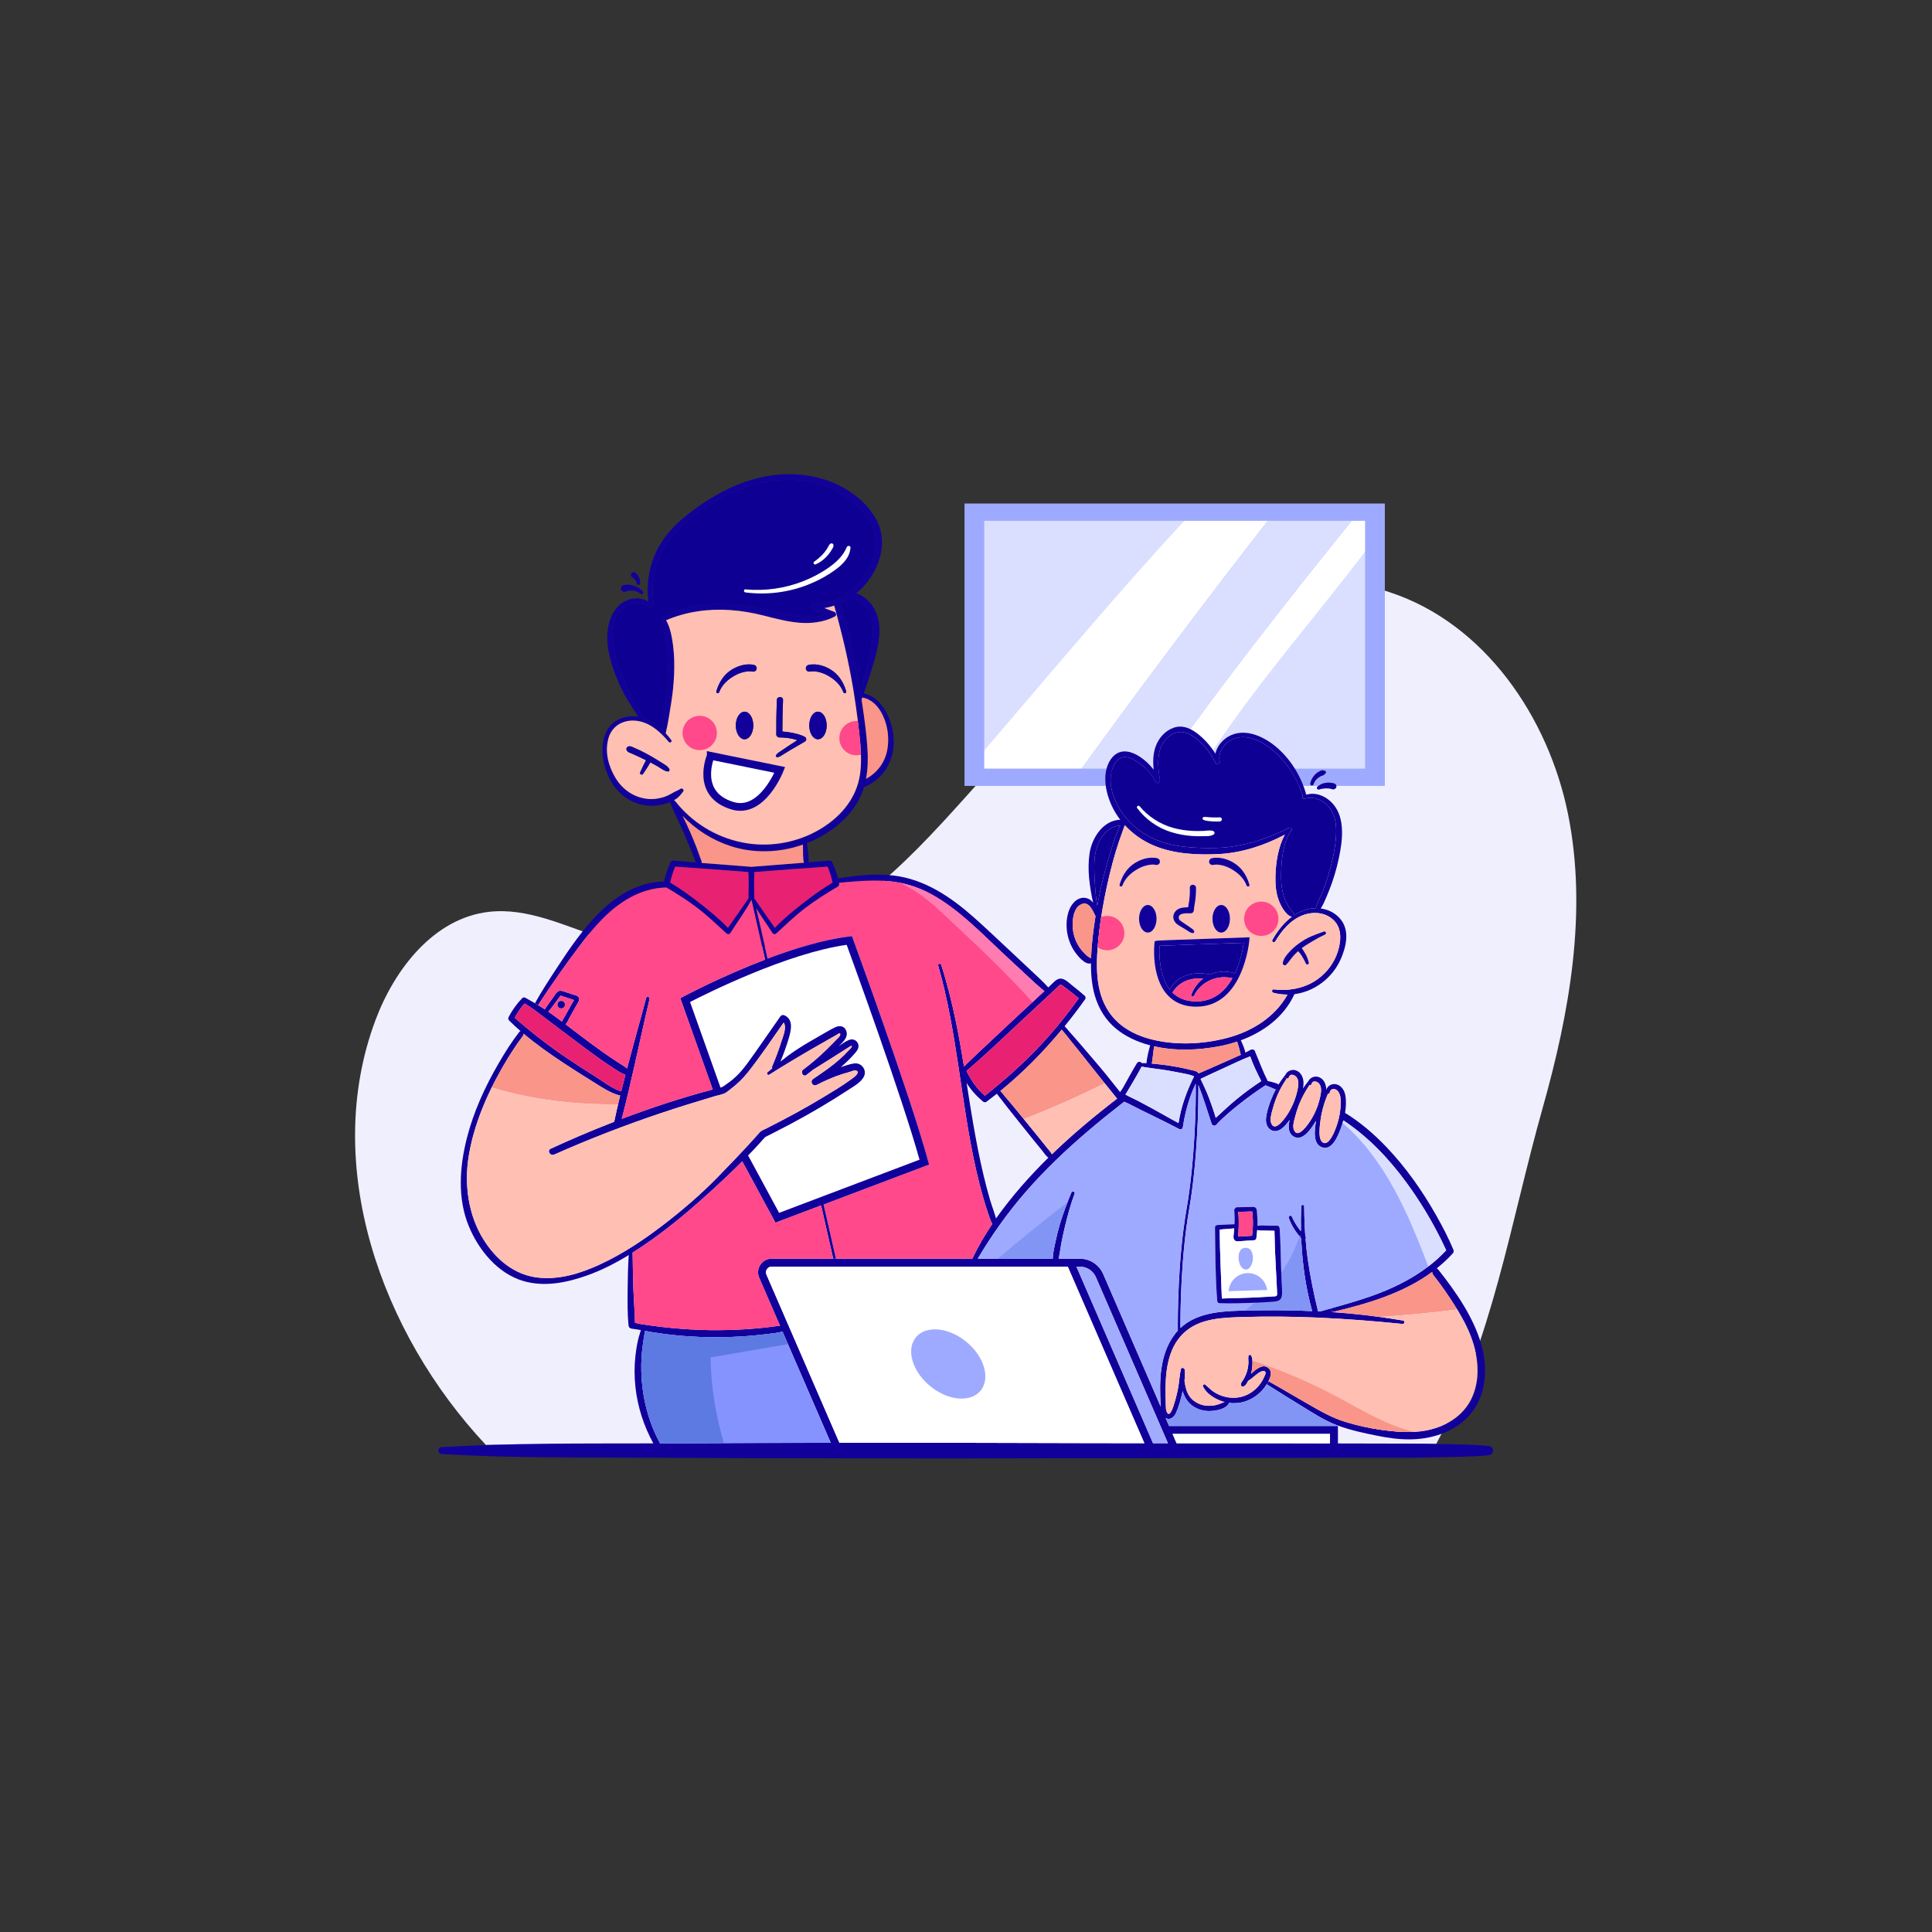 <?xml version="1.0" encoding="UTF-8"?>
<!DOCTYPE svg PUBLIC "-//W3C//DTD SVG 1.1//EN" "http://www.w3.org/Graphics/SVG/1.1/DTD/svg11.dtd">
<!-- Creator: CorelDRAW 2021 (64-Bit) -->
<svg xmlns="http://www.w3.org/2000/svg" xml:space="preserve" width="6.944in" height="6.944in" version="1.1" style="shape-rendering:geometricPrecision; text-rendering:geometricPrecision; image-rendering:optimizeQuality; fill-rule:evenodd; clip-rule:evenodd"
viewBox="0 0 6944.44 6944.44"
 xmlns:xlink="http://www.w3.org/1999/xlink"
 xmlns:xodm="http://www.corel.com/coreldraw/odm/2003">
 <rect x="0" y="0" width="6944.44" height="6944.44" fill="#333333" stroke="none"/>
 <defs>
  <style type="text/css">
   <![CDATA[
    .str0 {stroke:#11009A;stroke-width:27.78;stroke-miterlimit:2.613}
    .fil8 {fill:#0E0093;fill-rule:nonzero}
    .fil4 {fill:#11009A;fill-rule:nonzero}
    .fil14 {fill:#5D79E2;fill-rule:nonzero}
    .fil7 {fill:#8295F4;fill-rule:nonzero}
    .fil13 {fill:#8593FF;fill-rule:nonzero}
    .fil1 {fill:#9EAAFF;fill-rule:nonzero}
    .fil10 {fill:#A1ACFF;fill-rule:nonzero}
    .fil2 {fill:#DBDFFF;fill-rule:nonzero}
    .fil11 {fill:#E82172;fill-rule:nonzero}
    .fil0 {fill:#F0EFFD;fill-rule:nonzero}
    .fil5 {fill:#F99589;fill-rule:nonzero}
    .fil9 {fill:#FF498A;fill-rule:nonzero}
    .fil12 {fill:#FF7CB1;fill-rule:nonzero}
    .fil6 {fill:#FFBFB3;fill-rule:nonzero}
    .fil3 {fill:white;fill-rule:nonzero}
   ]]>
  </style>
 </defs>
 <g id="OBJECTS">
  <g id="_2067969708288">
   <g>
    <g>
     <path class="fil0" d="M5163.07 5190.07l6.41 -0.04c-2.39,-0.87 -4.52,-0.69 -6.41,0.04z"/>
    </g>
    <g>
     <path class="fil0" d="M5156.8 5200.42c1.79,-3.29 3.51,-6.61 5.3,-9.91 -8.27,4.35 -10.89,20.2 -5.3,9.91z"/>
    </g>
    <g>
     <path class="fil0" d="M5162.1 5190.51c0.31,-0.17 0.64,-0.31 0.97,-0.44l-0.74 0c-0.08,0.15 -0.15,0.29 -0.23,0.43z"/>
    </g>
    <g>
     <path class="fil0" d="M5636.29 2926.74c-70.47,-349.83 -300.18,-684.94 -638.9,-797.28 -265.2,-87.95 -562.61,-29.56 -808.61,102.92 -246.01,132.47 -448.17,332.83 -635.33,540.28 -221.36,245.34 -444.8,516.83 -759.73,616.9 -205.29,65.23 -430.85,48.42 -635.34,-19.28 -131.37,-43.5 -263.19,-108.39 -400.69,-92.8 -197.04,22.35 -339.06,204.36 -408.41,390.13 -193.7,518.84 18.42,1122.04 397.16,1526.11l3415.89 -3.64c203.69,-376.54 266.38,-794.88 382.51,-1206.93 96.81,-343.48 161.92,-706.57 91.45,-1056.41z"/>
    </g>
    <g>
     <polygon class="fil1" points="4977.7,2824.82 3466.85,2824.82 3466.85,1809.89 4977.7,1809.89 "/>
     <path class="fil2" d="M3537.82 1871.95l0 824.39c237.65,-276.92 471.01,-557.1 718.03,-824.39l-718.03 0z"/>
     <g>
      <path class="fil3" d="M4255.85 1871.95c-247.02,267.29 -480.38,547.48 -718.03,824.39l0 66.43 349.96 0c218,-300.54 441.07,-597.98 669.45,-890.82l-301.38 0z"/>
     </g>
     <path class="fil2" d="M4906.72 1983.94c-197.07,259.48 -414.68,502.87 -588.74,778.82l588.74 0 0 -778.82z"/>
     <g>
      <path class="fil3" d="M4906.72 1871.95l-48.21 0c-234.96,291.35 -465.62,584.65 -682.91,890.82l142.39 0c174.06,-275.95 391.67,-519.35 588.74,-778.82l0 -112z"/>
     </g>
     <path class="fil2" d="M4557.23 1871.95c-228.38,292.84 -451.45,590.28 -669.45,890.82l287.82 0c217.29,-306.17 447.95,-599.47 682.91,-890.82l-301.28 0z"/>
    </g>
   </g>
   <g>
    <g>
     <g>
      <path class="fil3" d="M3305.24 4168.46l-504.78 191.1 -111.56 -206.49c7.03,-7.32 14.25,-14.54 21.28,-21.95 11.88,-12.64 23.47,-25.46 34.87,-38.48 0.67,-0.76 3.9,-3.61 5.13,-5.42 1.14,-0.67 2.28,-1.24 2.56,-1.43 10.55,-5.04 20.91,-10.55 31.27,-15.87 18.43,-9.41 36.87,-18.91 55.21,-28.6 71.55,-37.92 141.3,-78.97 209.15,-123.35 23.38,-15.2 74.59,-42.38 56.54,-77.44 -6.84,-13.21 -21.1,-20.43 -35.73,-17.96 -15.87,2.66 -31.93,8.08 -47.42,13.21 1.61,-1.33 3.23,-2.57 4.75,-3.89 14.25,-12.26 27.94,-25.37 40.48,-39.53 10.17,-11.5 24.04,-24.52 17.01,-41.34 -5.52,-13.2 -20.05,-18.15 -32.88,-12.73 -12.83,5.32 -24.99,14.06 -36.78,22.61 3.9,-3.89 7.8,-7.89 11.69,-11.78 11.69,-11.69 21.95,-26.13 15.87,-43.33 -6.46,-18.34 -23.94,-21.09 -40.1,-13.21 -18.62,9.03 -36.59,20.15 -54.64,30.31 -29.74,16.82 -59.3,34.02 -87.8,52.93 -18.91,12.54 -36.87,26.13 -54.36,40.2 11.31,-26.61 21,-53.79 29.37,-81.44 8.17,-27.56 19.67,-69.28 -14.26,-84.86 -5.89,-2.66 -11.5,-1.33 -15.3,3.99 -39.91,56.44 -78.49,113.93 -119.26,169.71 -19.48,26.51 -40.96,49.98 -67.94,68.99 -5.04,3.61 -10.07,7.22 -15.11,10.83 -3.89,2.85 -8.17,4.66 -12.73,6.08l-109.47 -307.69c59.49,-30.6 349.69,-175.8 563.03,-205.54 28.04,76.69 198.32,544.78 261.89,772.37z"/>
      <path class="fil4" d="M3805.07 4524.23l76.11 0c36.59,0 69.65,21.76 84.19,55.31l206.97 477.13c-0.09,-0.95 -0.19,-1.81 -0.19,-2.66 -5.22,-87.33 -5.03,-184.73 50.27,-257.81 3.52,-4.75 7.31,-9.22 11.21,-13.4 -0.48,-47.8 -0.48,-253.91 31.36,-437.21 30.12,-173.71 34.5,-380.96 32.88,-450.42 -7.41,15.77 -14.25,31.83 -19.95,48.27 -12.36,35.35 -20.91,72.31 -26.52,109.37 -0.85,5.99 -8.55,7.79 -13.11,5.32 -59.96,-31.74 -122.02,-59.77 -182.26,-91.23 -3.9,-2.09 -9.6,-4.27 -15.2,-6.93 -0.28,0.19 -0.48,0.47 -0.76,0.67 -0.95,1.04 -2.09,2 -3.33,2.56 -42.86,33.45 -85.24,67.56 -126.57,102.82 -79.35,67.66 -155.18,139.88 -223.69,218.65 -64.71,74.31 -121.73,155.08 -172.09,239.56l269.96 0c-0.28,-0.95 -0.38,-1.9 -0.38,-2.85 1.04,-20.15 6.08,-40.48 10.17,-60.15 4.19,-19.67 9.03,-39.15 14.63,-58.44 11.59,-39.63 26.23,-77.54 42,-115.74 2.94,-7.13 14.63,-4.28 11.88,3.32 -13.97,37.44 -24.61,76.69 -34.11,115.56 -4.56,18.81 -8.65,37.72 -12.45,56.73 -4.09,20.33 -6.08,41.43 -11.02,61.57zm1545.41 673.07l0 0c21.48,2.19 21.48,31.36 0,33.45 -69.84,6.84 -140.54,6.08 -210.77,7.89 -67.66,1.71 -135.5,0.76 -203.17,0.95 -137.98,0.47 -275.96,0.67 -413.93,0.76 -489.19,0.38 -978.39,2.76 -1467.57,1.61 -243.36,-0.48 -486.72,-0.85 -729.99,-2.28 -245.83,-1.52 -492.14,1.61 -737.59,-13.4 -15.78,-0.95 -15.78,-23.57 0,-24.52 253.06,-15.49 507.34,-12.83 760.87,-13.59 -34.3,-63.09 -56.44,-130.66 -64.24,-202.31 -4.09,-37.35 -4.28,-75.17 -0.09,-112.51 2,-18.24 4.85,-36.58 8.84,-54.54 2,-9.12 4.75,-18.06 7.5,-27.08 1.14,-3.8 1.81,-7.51 3.33,-10.65 -10.83,-2.09 -21.76,-3.99 -32.59,-5.22 -6.94,-0.76 -11.12,-4.85 -11.78,-11.69 -4.37,-43.62 -3.7,-88.28 -3.23,-131.99 0.38,-40.29 1.14,-80.77 3.9,-120.97l14.07 -0.28c0.76,40.48 0.95,80.77 2.47,121.25 1.61,40.86 5.04,81.81 5.99,122.68 20.81,5.13 42.67,7.6 63.76,10.64 23.09,3.33 46.28,5.7 69.56,7.98 45.52,4.37 91.22,6.93 136.93,7.6 45.71,0.57 91.51,-0.76 137.22,-3.89 22.81,-1.52 45.52,-3.7 68.23,-6.27 15.39,-1.71 30.5,-4.56 45.61,-5.23l-74.97 -172.85c-6.65,-15.2 -5.13,-32.59 3.99,-46.47 9.02,-13.78 24.42,-22.14 40.96,-22.14l221.22 0 9.31 -2.09 0.48 2.09 490.14 0c20.72,-43.43 44.66,-84.67 71.56,-124.48 -6.27,-12.93 -10.83,-26.89 -15.49,-40.29 -5.89,-17.11 -11.02,-34.5 -16.06,-51.79 -9.69,-33.26 -18.25,-66.9 -25.94,-100.63 -55.49,-243.55 -67.66,-495.37 -136.65,-736.06 -2,-6.94 8.55,-9.7 10.74,-2.95 21.57,66.9 38.39,135.22 52.74,203.93 11.02,53.12 20.24,106.52 28.98,160.12 0.28,0.28 0.57,0.67 0.76,1.14 29.65,-29.84 60.72,-58.34 91.31,-87.14 57.78,-54.45 116.03,-108.52 174.28,-162.59 7.6,-7.03 15.11,-14.06 22.71,-21.09 -24.9,-19.67 -47.7,-42 -71.08,-63.57 -26.51,-24.52 -53.02,-49.13 -79.44,-73.83 -79.63,-74.69 -158.31,-156.98 -254.67,-210.1 -50.08,-27.65 -104.34,-43.8 -161.35,-48.08 -57.21,-4.18 -114.51,1.05 -171.52,6.28 0.09,0.47 0.29,0.95 0.38,1.42 0.95,4.94 -0.67,10.07 -5.13,12.74 -39.91,23.28 -78.68,47.8 -115.45,75.74 -37.35,28.31 -70.8,60.72 -105.39,92.27 -4.28,3.9 -10.74,3.13 -13.97,-1.8 -19,-30.03 -40,-59.2 -58.63,-89.61l-9.22 2.09 -6.84 -29.84c-0.28,-0.47 -0.57,-0.86 -0.76,-1.33 -22.14,41.24 -50.46,79.25 -75.45,118.69 -3.23,4.94 -9.69,5.7 -13.97,1.8 -34.59,-31.55 -68.04,-63.95 -105.38,-92.27 -35.35,-26.8 -72.5,-50.46 -110.71,-72.98 -45.61,0.85 -89.89,14.06 -129.9,35.82 -75.74,41.34 -131.99,107.85 -183.11,175.8 -51.79,68.7 -101.2,139.02 -148.05,211.15l-11.31 -6.75c23.76,-43.24 50.94,-84.38 77.93,-125.72 88.47,-135.41 206.87,-307.59 386,-311.87 5.32,-24.23 13.2,-47.42 23.85,-69.85 1.52,-3.13 5.89,-5.7 9.31,-5.32 26.8,2.38 53.59,4.47 80.39,6.75 -1.9,-4.85 -3.23,-9.98 -4.94,-14.44 -3.8,-10.17 -7.8,-20.15 -11.88,-30.22 -8.17,-20.43 -16.72,-40.77 -25.56,-61.01 -16.35,-37.06 -35.07,-73.64 -50.17,-111.27 -7.89,3.33 -16.15,6.08 -24.42,8.17 -28.13,6.94 -58.06,6.75 -85.91,-1.24 -53.02,-15.3 -91.89,-55.4 -113.08,-105.19 -20.62,-48.46 -27.94,-108.81 -3.61,-157.37 20.81,-41.72 69.28,-58.15 113.46,-51.6 -24.32,-37.54 -49.51,-73.93 -67.66,-115.46 -31.36,-71.93 -61.86,-162.3 -31.17,-239.65 12.26,-30.79 34.69,-56.73 67.37,-66.24 21.86,-6.27 48.46,-4.85 67.66,8.17 -6.84,-55.4 0.09,-111.85 21.28,-163.73 24.04,-58.72 63.95,-104.53 112.89,-143.96 86.48,-69.56 187.49,-126.1 298,-144.44 98.74,-16.44 205.17,-0.38 289.74,55.02 42.57,27.85 81.25,66.52 102.63,113.18 24.14,52.74 17.48,110.13 -6.27,161.83 -16.44,35.82 -41.15,67.28 -71.18,91.98 5.61,1.71 10.93,4.09 15.58,6.37 14.64,7.32 27.46,18.81 37.54,31.55 24.04,30.12 32.02,68.13 30.12,106.14 -2.19,44.57 -15.39,88.47 -28.22,130.94 -6.65,22.05 -13.78,43.9 -21.29,65.76 -2.18,6.27 -4.37,12.64 -6.56,19.1 65,13.59 99.69,90.65 106.53,151.94 8.65,79.16 -29.46,152.99 -103.87,184.26 -0.67,0.29 -1.24,0.38 -1.9,0.57 -1.14,3.9 -2.28,7.79 -3.7,11.69 -31.83,89.32 -111.84,153.09 -197.37,188.06 -1.33,0.57 -2.57,0.95 -3.9,1.52 0.09,0.67 0.28,1.24 0.38,1.9 0.38,3.42 0.76,6.94 1.14,10.45 0.76,6.75 1.33,13.49 2.28,20.15 0.95,6.65 1.62,13.49 2,20.24 0.19,4.66 0.95,11.31 -0.57,16.44 25.28,-2.09 50.56,-4.09 75.83,-6.37 3.42,-0.38 7.79,2.19 9.31,5.32 9.03,19.01 16.06,38.48 21.29,58.73 65.95,-10.17 133.13,-18.25 199.74,-10.26 111.75,13.4 205.16,76.69 287.64,149.67 44.47,39.34 87.43,80.58 130.94,121.06 24.23,22.52 48.18,45.14 72.22,67.75 22.14,20.91 45.04,41.15 65.28,63.76 2.19,-1.99 4.28,-3.99 6.37,-5.98 10.45,-9.6 23.09,-26.52 38.77,-25.85 15.58,0.67 31.17,17.3 42.85,26.32 14.63,11.31 28.89,23.19 42.86,35.35 3.23,2.76 4.08,9.12 1.61,12.54 -23.47,32.98 -48.08,65.38 -73.83,96.93 6.27,6.46 12.07,13.78 17.77,20.33 9.79,11.02 19.58,21.95 29.18,33.07 18.72,21.67 37.15,43.62 55.87,65.28 33.35,38.48 65.28,78.3 96.74,118.31 3.42,-5.7 7.7,-11.02 10.17,-15.39 16.82,-29.56 32.41,-59.68 50.27,-88.56 4.56,-7.51 13.5,-5.7 17.39,-0.38 5.8,0.09 11.5,0.09 17.3,0.38 -0.09,-1.71 -0.09,-3.52 0.09,-5.32 0.38,-3.7 0.95,-7.41 1.52,-11.12 1.05,-6.56 2.37,-13.02 3.89,-19.48 1.52,-6.37 3.04,-12.83 4.94,-19.2 0.86,-2.85 1.52,-6.08 2.47,-9.21 -12.83,-3.33 -25.37,-7.22 -37.72,-11.88 -40.77,-15.2 -79.25,-38.11 -108.71,-70.61 -32.78,-36.3 -52.26,-82.48 -60.44,-130.37 -4.56,-27.08 -6.18,-54.45 -5.99,-81.81 -21.57,6.65 -48.65,-27.84 -58.82,-42.67 -29.07,-42.29 -37.91,-103.2 -18.62,-151.19 9.98,-24.8 34.11,-48.46 63.09,-40.1 9.31,2.76 16.44,8.55 22.14,16.06 -12.83,-58.63 -21.67,-119.54 -12.64,-178.27 8.55,-55.5 48.84,-118.02 110.04,-119.92 -12.26,-16.16 -22.9,-33.64 -31.36,-52.26 -13.97,-30.89 -23.19,-65.67 -22.24,-99.78 0.76,-28.7 10.64,-61.48 33.45,-80.48 28.51,-23.85 65.28,-11.41 92.94,7.51 18.34,12.44 34.21,27.84 47.42,45.23 -2.85,-28.13 -2.47,-56.63 7.03,-83.43 10.83,-30.31 34.21,-57.02 65.09,-67.66 35.16,-12.07 67.18,5.51 93.6,27.94 22.14,18.91 40.96,40.86 56.26,65.38 4.37,-20.81 17.11,-39.53 34.5,-53.21 58.72,-45.99 135.5,-12.54 185.39,30.22 51.69,44.38 88.47,104.91 106.62,170.48 26.51,-8.17 55.3,-0.38 77.73,16.25 58.35,43.24 55.69,122.01 44.38,186.25 -6.75,38.3 -16.44,76.02 -29.17,112.8 -6.27,17.77 -13.11,35.35 -20.62,52.74 -5.8,13.49 -11.97,28.32 -20.33,40.96 29.17,3.8 56.44,17.96 74.5,42.95 29.46,40.67 16.44,95.12 -1.9,137.6 -29.94,69.08 -94.93,118.02 -167.06,127.43 -0.09,0.09 -0.09,0.19 -0.19,0.29 -37.44,81.53 -110.61,135.22 -192.62,165.53 3.42,7.03 6.56,14.26 9.41,21.57 1.9,5.04 3.7,10.07 5.04,15.2 0.67,2.28 1.33,4.66 1.9,6.94 0,0.19 0,0.38 0.09,0.48 6.37,-3.14 12.64,-6.37 18.81,-9.98 4.56,-2.57 12.54,-1.52 14.92,3.89 15.2,35.63 28.13,72.31 45.99,106.81 0.29,0.57 0.38,1.14 0.57,1.71 1.42,0.19 2.94,0.38 4.46,0.67 3.61,0.76 7.13,1.61 10.74,2.66 3.52,0.95 7.03,2 10.55,3.04 1.9,0.57 3.8,1.14 5.61,1.9 0.95,0.28 1.81,0.67 2.66,0.95 2.09,0.95 3.61,1.9 4.94,3.23 5.7,-9.31 11.88,-18.43 18.53,-27.18l10.64 5.51c-9.5,14.07 -18.15,28.7 -25.75,43.91l-13.49 -4.56c-0.48,-0.09 -0.95,-0.09 -1.43,-0.28 -1.52,-0.48 -2.95,-1.14 -4.37,-1.81 -1.71,-0.76 -3.33,-1.52 -5.04,-2.28 -0.85,-0.38 -1.61,-0.76 -2.47,-1.14 -0.38,-0.19 -0.85,-0.38 -1.24,-0.57 -1.52,-0.67 -3.14,-1.33 -4.75,-1.9 -3.61,-1.43 -7.13,-2.85 -10.74,-4.28 -2,-0.86 -4.08,-1.62 -5.98,-2.47 0,0 -0.09,-0.09 -0.19,-0.09l-0.09 0c0,-0.09 -0.09,-0.09 -0.19,-0.09 -0.09,-0.09 -0.19,-0.19 -0.28,-0.19 -31.36,20.63 -61.96,42.38 -91.32,65.67 -29.84,23.76 -60.34,48.27 -85.91,76.69 -5.22,5.89 -14.44,2.37 -16.63,-4.37 -15.3,-46.28 -29.65,-93.6 -47.51,-139.12 0.09,4.56 0.09,9.69 0.09,15.58 0.19,32.69 -0.67,73.46 -2.28,114.79 -3.42,82.77 -11.5,204.97 -30.98,317.1 -29.93,172.38 -31.55,365 -31.26,426 52.93,-49.41 127.71,-58.91 199.55,-61.67 91.23,-3.52 182.64,-3.14 273.77,0.85 -23.37,-84.48 -35.82,-172.85 -39.34,-261.22 -3.61,-3.33 -6.56,-7.7 -9.12,-11.02 -4.75,-6.37 -9.59,-12.45 -13.97,-19.01 -9.03,-13.68 -16.06,-28.51 -21.67,-43.81 -2.47,-6.46 8.36,-10.93 11.12,-4.66 6.18,14.26 14.06,27.75 23.09,40.39 3.04,4.37 6.27,8.46 9.69,12.55 -0.57,-30.03 -0.28,-59.96 1.05,-89.7 0.28,-6.75 10.45,-6.75 10.55,0 0.19,35.63 1.52,71.17 4.09,106.62 1.61,2.66 2.47,5.51 1.9,8.83 -0.09,0.67 -0.47,1.33 -0.95,2 1.9,24.23 4.37,48.46 7.79,72.7 8.84,62.05 21.67,123.44 36.3,184.44 0.19,0.95 0.1,1.81 0.1,2.66 2.56,0.19 5.13,0.19 7.79,0.38 0.38,0 0.86,0 1.33,0.09 0.29,-0.19 0.48,-0.29 0.76,-0.38 12.54,-3.52 25.19,-7.03 37.73,-10.55l3.8 13.5c85.62,5.89 170.29,15.87 254.96,30.31 6.93,1.14 5.32,12.92 -1.62,12.26 -100.92,-10.26 -202.59,-18.24 -303.98,-22.71 -89.33,-3.9 -178.65,-4.94 -267.98,-2.28 -74.41,2.28 -159.07,3.7 -216.09,58.72 -59.39,57.3 -65.76,147.29 -64.05,224.74 0.19,11.5 0.47,23 0.76,34.4 0.19,7.8 0.19,15.96 3.42,23.19 10.74,24.23 23.57,-19.1 26.13,-27.28 6.56,-20.43 11.69,-41.24 15.39,-62.33 3.71,-21 4.56,-42.38 9.03,-63.19 1.8,-8.65 13.4,-5.61 14.16,1.9 1.43,12.73 0.67,25.85 -0.95,38.86 2.38,16.73 5.23,33.45 13.4,48.46 7.89,14.63 20.05,25.37 34.97,32.79 15.2,7.5 32.78,10.17 49.7,8.65 9.31,-0.76 18.53,-3.04 27.28,-6.08 6.56,-2.38 12.44,-5.22 18.81,-7.22 -4.37,-1.14 -8.65,-2.38 -12.93,-3.99 -24.7,-9.12 -52.83,-26.8 -64.52,-51.5 -2.66,-5.61 3.8,-10.83 8.55,-6.65 11.12,9.88 20.81,20.24 33.64,27.93 12.07,7.22 24.99,12.64 38.68,15.78 27.37,6.27 55.87,3.61 80.96,-9.31 24.8,-12.93 44.56,-33.64 56.26,-59.01 1.99,-4.37 8.74,-15.58 6.18,-20.62 -3.71,-7.41 -14.63,-3.23 -19.58,-0.38 -14.25,8.26 -25.94,21.09 -39.81,30.03 -0.76,0.47 -1.52,0.67 -2.19,0.86 -1.81,3.32 -3.61,6.74 -5.7,9.98 -1.33,2.19 -2.66,4.46 -4.37,6.37 -2,2.28 -4.09,2.85 -6.65,4.28 -4.94,2.76 -11.5,-1.8 -9.79,-7.51 0.76,-2.66 0.76,-4.85 2.28,-7.31 1.14,-1.81 2.66,-3.52 3.8,-5.42 2.66,-3.8 4.94,-7.89 7.13,-11.97 3.89,-7.7 7.03,-15.78 9.41,-24.04 2.38,-8.65 3.8,-17.39 4.28,-26.32 0.47,-8.83 -1.43,-18.24 0.19,-26.89 0.85,-4.66 7.5,-4.94 9.69,-1.24 4.94,8.17 4.94,20.43 4.85,29.74 -0.09,9.7 -1.33,19.48 -3.42,28.98 -0.48,2.38 -1.33,4.56 -2,6.84 18.81,-18.53 46.18,-39.24 65.38,-18.06 10.55,11.5 5.61,29.36 -2.76,45.14 0.85,0.09 1.8,0.38 2.76,0.86l-8.55 9.22c-4.18,6.46 -8.56,12.26 -11.88,16.44 -17.39,21.57 -41.33,38.01 -67.85,46.28 -18.44,5.8 -38.11,7.13 -57.2,4.46 0.47,1.8 0,3.99 -1.52,5.89 -12.73,16.35 -39.62,21.67 -59.39,23.28 -19.96,1.71 -40,-2.09 -57.78,-11.31 -24.7,-12.74 -39.63,-34.97 -47.04,-60.15 -0.19,0.95 -0.38,2 -0.67,3.04 -5.41,25.19 -12.26,51.13 -22.71,74.79 -6.18,14.06 -20.24,28.04 -36.68,19.67 -0.38,-0.19 -0.67,-0.47 -1.04,-0.67l12.45 28.7 606.93 0 0 62.72c57.49,0.09 115.08,0.19 172.57,0.38 27.56,0.09 55.02,0.09 82.57,0.19 32.69,0.1 65.38,0.38 98.07,1.24 62.72,1.62 125.72,1.14 188.15,7.22zm-546.69 -1763.39l0 0c14.73,-36.96 23.19,-88.19 -4.84,-120.69 -29.94,-34.78 -78.3,-38.77 -119.17,-22.24 -42.76,17.49 -72.98,54.45 -96.17,93.03 -3.9,6.46 -13.78,0.67 -10.07,-5.89 18.06,-31.55 41.15,-61.76 70.41,-83.24 -0.57,0 -1.14,0 -1.71,-0.09 -11.78,-2.38 -20.91,-14.26 -27.65,-23.47 -7.98,-11.02 -13.88,-23.47 -18.63,-36.21 -10.35,-28.13 -12.35,-58.34 -11.4,-88.09 1.62,-50.08 9.98,-102.06 33.54,-146.81 -71.93,38.11 -153.46,65 -234.43,69.46 -78.4,4.37 -163.26,0.28 -236.43,-30.31 -39.34,-16.53 -75.36,-41.72 -104.24,-73.36 -6.75,20.06 -14.63,39.72 -21.28,59.87 -8.56,25.47 -16.16,51.22 -23.09,77.17 -14.63,54.64 -26.61,109.85 -36.02,165.63 -7.98,47.22 -14.06,94.74 -17.58,142.44 -3.52,49.41 -4.08,100.06 7.6,148.52 10.74,44.76 32.4,85.05 66.8,116.03 31.17,28.03 70.04,46.47 110.13,57.68 89.52,24.99 190.72,21 280.04,-2.28 89.23,-23.19 172.94,-74.31 218.28,-156.13 -17.01,0 -34.21,-1.99 -51.22,-6.65 -6.56,-1.81 -5.42,-13.02 1.61,-12.07 49.41,6.46 101.96,-2.19 144.91,-28.03 35.83,-21.57 65.09,-55.4 80.58,-94.26zm-2.66 -414.88l0 0c3.9,-38.77 3.04,-83.91 -22.43,-115.93 -20.05,-25.09 -52.26,-40.58 -83.91,-33.45 -1.43,1.05 -3.23,1.52 -4.94,1.33 -0.48,0.19 -0.95,0.29 -1.33,0.38 -5.7,1.9 -9.5,-5.99 -5.61,-9.6 -22.61,-72.79 -69.46,-142.07 -133.7,-184.16 -32.22,-21.19 -74.5,-36.87 -112.61,-22.52 -32.5,12.16 -60.43,45.8 -52.45,82.01 1.9,8.36 -10.36,14.44 -14.35,6.08 -14.16,-29.17 -33.54,-55.3 -57.39,-77.16 -22.8,-20.91 -52.83,-42.1 -85.14,-32.59 -28.8,8.55 -49.89,34.97 -58.06,63.1 -10.17,34.78 -5.41,71.93 0.19,107.09 1.33,8.93 -11.21,16.25 -15.87,6.65 -16.63,-34.02 -43.71,-60.72 -76.97,-78.68 -16.53,-9.03 -35.82,-15.39 -53.02,-4.37 -12.26,7.8 -20.15,21.29 -24.8,34.69 -20.24,58.44 8.46,127.33 44.95,173.04 42.85,53.88 103.3,87.52 170.19,101.68 34.87,7.32 70.51,10.17 106.05,11.12 35.06,0.86 70.22,0.76 105,-4.18 72.6,-10.26 141.97,-34.5 207.16,-67.75 8.36,-4.37 15.68,7.98 7.41,12.73 -0.29,0.19 -0.67,0.38 -0.95,0.57 -27.84,45.61 -32.69,101.11 -33.64,153.37 -0.47,28.03 2.09,56.54 11.12,83.15 4.08,11.78 9.59,22.71 16.25,33.16 5.8,9.13 14.92,17.39 18.15,27.85 0.38,1.33 0.38,2.56 0,3.7 14.25,-9.5 29.93,-17.01 47.13,-21.67 10.46,-2.76 21.29,-4.18 31.93,-4.28 5.22,-19.67 16.25,-38.87 23.76,-57.68 7.98,-20.05 15.01,-40.48 21.28,-61.1 12.45,-41.15 22.33,-83.72 26.61,-126.57zm-20.52 2169.15l0 0 0 -34.11 -565.97 0 14.54 33.64c127.91,0 255.81,0 383.72,0.09 55.97,0.09 111.85,0.28 167.72,0.38zm-247.07 -1302.33l0 0c-14.73,-28.98 -29.36,-57.96 -39.72,-88.85 -30.03,11.21 -59.11,25.84 -88.28,39.06 -30.22,13.59 -60.15,27.74 -90.18,41.81 10.46,22.33 21.1,44.38 29.94,67.56 9.12,23.85 17.58,48.08 24.61,72.6 25.37,-23 49.99,-46.75 76.69,-68.42 27.84,-22.71 56.92,-44 86.95,-63.76zm-73.55 -94.46l0 0c-1.61,-3.61 -2.09,-8.36 -2.94,-11.69 -1.24,-4.75 -2.38,-9.59 -3.71,-14.44 -1.9,-7.22 -4.18,-14.35 -6.46,-21.38 -21.28,7.13 -43.04,12.83 -64.9,16.91 -75.83,14.35 -157.36,17.39 -233.57,0.09 -0.57,3.04 -0.85,6.08 -1.33,9.13 -0.76,6.08 -1.61,12.07 -2.28,18.15 -0.76,6.08 -1.52,12.16 -2.28,18.24 -0.76,5.61 -1.24,11.12 -2.66,16.53 21.67,1.71 43.33,4.47 64.71,7.7 18.06,2.66 36.11,6.08 53.98,9.98 8.55,1.8 17.1,3.8 25.56,5.99 6.84,1.8 15.87,2.85 21.28,7.98 1.33,1.24 2.28,2.47 2.94,3.8 30.03,-13.02 60.06,-26.04 89.89,-39.44 20.43,-9.22 41.34,-17.96 61.77,-27.56zm-170.09 81.82l0 0c2.76,-6.08 2.85,-4.18 -2.19,-6.18 -15.01,-5.89 -33.07,-8.17 -48.84,-11.5 -15.68,-3.23 -31.55,-5.99 -47.42,-8.65 -29.27,-4.85 -58.82,-7.7 -87.9,-12.92 -9.41,17.77 -19.39,35.25 -29.65,52.55 -5.13,8.65 -10.35,17.2 -15.39,25.85 -2.37,3.99 -4.75,7.98 -7.03,11.97 -0.48,0.95 -4.09,6.46 -6.17,9.79 13.11,8.08 28.6,14.16 41.9,21.19 17.96,9.41 35.92,18.91 53.69,28.6 31.93,17.3 63.09,35.83 95.21,52.83 4.66,-29.08 11.5,-57.68 21.19,-85.62 5.42,-15.68 11.31,-31.26 17.96,-46.47 3.13,-7.31 6.37,-14.54 9.88,-21.76 1.52,-3.23 3.23,-6.46 4.75,-9.69zm-91.8 1314.4l0 0 -258.85 -596.76c-10.07,-23.09 -32.78,-38.1 -58.06,-38.1l-12.07 0 275.29 634.77c17.96,0.1 35.83,0.1 53.69,0.1zm-84.76 -0.1l0 0 -275.29 -634.77 -1064.29 0c-7.04,0 -13.3,3.42 -17.11,9.31 -3.9,5.89 -4.56,12.93 -1.71,19.48l262.17 604.46c288.59,-0.29 577.19,0.09 865.78,1.14 76.78,0.28 153.66,0.28 230.44,0.38zm-129.05 -2100.92l0 0c11.98,-39.63 23.85,-81.81 42.1,-119.64 -57.68,6.27 -87.04,65.09 -91.8,118.5 -2.94,33.07 -0.47,66.33 1.52,99.3 1.43,23.85 4.09,47.89 7.89,71.74 0.86,-5.04 1.71,-9.98 2.66,-15.01 9.98,-52.07 22.33,-104.06 37.63,-154.89zm31.07 862.36l0 0c-33.92,-42 -68.04,-83.81 -101.3,-126.29 -18.15,-23.28 -36.78,-46.18 -55.31,-69.08 -9.31,-11.5 -18.44,-23.09 -27.65,-34.59 -4.65,-5.8 -9.98,-11.69 -14.82,-17.87 -66.42,80.11 -140.07,154.89 -220.65,220.37 6.56,6.17 11.97,14.06 17.58,20.52 8.74,10.07 17.29,20.33 25.84,30.6 16.54,19.95 32.97,40 49.32,60.15 16.92,20.72 33.83,41.43 50.56,62.24 8.36,10.45 16.72,20.91 25.09,31.35 5.51,6.94 12.92,14.26 16.91,22.62 73.84,-71.46 153.09,-137.5 234.43,-200.03zm-90.18 -557.7l0 0c2.95,-32.88 7.32,-65.66 12.55,-98.26 -11.12,-22.04 -24.23,-57.01 -53.88,-41.24 -23.09,12.35 -28.22,47.22 -28.31,70.89 -0.19,24.9 5.89,49.8 18.06,71.65 5.89,10.55 12.92,20.43 21.38,29.08 5.99,6.18 16.92,18.15 26.8,20.43 0.57,-17.58 1.81,-35.06 3.42,-52.55zm-47.8 196.98l0 0c-15.49,-13.11 -31.36,-25.75 -47.7,-37.72 -4.09,-2.94 -9.22,-8.17 -13.97,-9.88 -6.18,-2.19 -8.07,1.71 -11.97,5.32 -9.22,8.55 -18.34,17.2 -27.56,25.75 -33.45,31.17 -66.8,62.24 -100.25,93.31 -66.61,62.05 -132.56,125.72 -202.02,184.63 17.2,33.54 37.24,64.14 66.32,88.94 63.29,-50.65 124.3,-103.48 180.83,-161.83 29.84,-30.88 58.35,-62.81 85.62,-95.88 0.48,-1.33 1.33,-2.47 2.47,-3.13 23.76,-28.98 46.47,-58.92 68.23,-89.52zm-109 572.91l0 0c-9.22,-6.27 -16.15,-17.87 -23,-26.23 -8.46,-10.36 -16.91,-20.62 -25.37,-30.98 -16.35,-20.15 -32.59,-40.39 -48.84,-60.63 -16.72,-20.91 -33.45,-41.81 -49.98,-62.81 -7.79,-9.88 -15.39,-19.77 -23,-29.84 -4.75,-6.27 -10.55,-12.54 -14.83,-19.39 -12.54,9.98 -25.28,19.77 -38.2,29.37 -3.8,2.75 -9.22,1.04 -12.35,-1.62 -22.24,-18.72 -43.05,-41.24 -58.44,-66.61 7.69,48.94 15.29,97.97 23.75,146.81 10.64,61.39 22.24,122.58 36.68,183.11 7.04,29.46 14.64,58.82 23.09,87.99 6.75,23 15.77,46.09 22.24,69.37 0.76,-0.95 1.33,-1.9 2.09,-2.95 55.4,-77.54 118.4,-148.91 186.15,-215.61zm-597.42 -1416.74l0 0c17.48,-29.08 22.8,-62.62 21.28,-96.26 -2.47,-55.87 -32.21,-130.28 -92.65,-141.11 -0.95,2.47 -1.9,5.04 -2.85,7.51 0.76,4.94 1.52,9.98 2.28,14.92 7.89,52.83 15.3,106.05 18.81,159.36 2.47,36.59 1.9,74.31 -5.04,110.61 23.94,-12.55 44.19,-31.84 58.16,-55.02zm-27.94 -751.28l0 0c7.13,-27.75 7.8,-55.59 -0.76,-83.06 -7.7,-24.8 -21.67,-47.42 -38.11,-67.28 -28.79,-34.87 -65.76,-62.62 -106.33,-82.29 -86.85,-42.29 -188.63,-45.14 -280.8,-20.15 -100.73,27.27 -196.8,85.33 -272.82,156.5 -73.74,69.08 -110.99,172.47 -95.22,272.82 0.67,3.99 -1.24,7.13 -3.89,9.02 0,0.09 0,0.19 -0.1,0.19 -0.28,4.75 -6.08,9.12 -10.36,5.89 -13.3,-9.98 -26.22,-16.44 -43.14,-16.53 -16.35,-0.1 -32.69,4.84 -46.19,13.96 -60.63,40.86 -45.33,134.65 -28.13,193.28 21.19,72.22 58.54,138.07 95.41,203.07 0.28,0.57 0.38,1.14 0.48,1.71 25.08,7.8 47.22,23.19 66.42,41.63 3.9,-30.41 9.79,-60.54 13.21,-91.04 3.89,-34.4 7.31,-68.99 8.46,-103.68 1.24,-34.49 0.19,-69.27 -4.47,-103.57 -4.18,-30.7 -13.4,-60.63 -17.86,-91.13 -4.37,-2.56 -6.08,-9.02 -0.38,-12.26 39.15,-22.24 82.3,-35.92 126.67,-43.05 79.06,-12.64 159.55,-4.66 237.28,12.35 73.64,16.06 154.61,43.33 228.72,18.63 -16.82,-6.46 -33.73,-12.83 -50.55,-19.39 -8.93,-3.52 -8.37,-17.96 2.37,-17.68 102.91,2.28 195.37,-81.06 220.08,-177.98zm-6.75 303.42l0 0c4.19,-35.73 2.19,-72.89 -17.67,-103.96 -7.98,-12.45 -18.53,-23.38 -31.17,-30.89 -5.7,-3.42 -11.69,-6.27 -18.06,-8.08 -5.23,-1.52 -10.36,-2.09 -15.3,-3.8 -11.11,7.22 -22.81,13.49 -34.78,18.81 32.5,103.01 55.5,209.53 72.79,316.24 1.43,-4.46 2.76,-8.93 3.99,-13.4 5.42,-19.19 10.26,-38.58 15.2,-57.87 9.89,-38.3 20.34,-77.73 24.99,-117.07zm-44.66 484.82l0 0c6.65,-49.04 1.99,-99.31 -3.24,-148.24 -5.7,-52.07 -12.73,-103.96 -21.38,-155.65 -16.92,-101.68 -40.57,-201.55 -68.61,-300.66 -11.59,3.89 -23.37,6.94 -35.54,8.93 11.88,4.56 23.76,9.12 35.73,13.49 6.94,2.47 9.78,12.92 2.19,16.82 -39.63,20.43 -85.24,26.04 -129.24,22.14 -42.76,-3.71 -84.76,-15.02 -126.29,-25.56 -39.53,-10.07 -79.91,-17.11 -120.68,-19.86 -78.68,-5.41 -157.65,5.61 -230.34,36.59 15.39,27.08 21.28,61.2 25.09,91.22 4.47,34.59 5.23,69.65 3.7,104.53 -1.52,34.78 -5.22,69.56 -10.93,104.06 -5.8,35.44 -10.74,71.56 -19.29,106.52 7.22,7.98 14.06,16.35 20.33,24.8 3.7,5.04 -4.75,11.41 -8.74,6.65 -31.17,-36.96 -71.37,-73.55 -122.11,-76.87 -45.42,-3.04 -84.29,20.81 -95.98,65.85 -12.64,48.65 1.14,99.02 26.7,140.92 24.14,39.81 63,67.37 109.57,73.83 21.95,3.04 44.38,0.48 65.28,-6.65 10.55,-3.52 20.43,-8.46 29.93,-14.16 9.31,-5.61 19.48,-9.03 28.6,-14.92 5.61,-3.61 13.87,3.89 9.5,9.5 -9.31,12.26 -16.82,22.23 -30.41,29.93 -1.33,0.76 -2.76,1.43 -4.09,2.09 1.81,-0.19 3.61,0.29 4.94,2 60.15,77.07 145.48,129.9 241.27,149.29 89.23,18.15 184.54,4.09 264.84,-38.96 81.24,-43.52 146.24,-113.75 159.17,-207.63zm-105.57 2404.63l0 0 -173.43 -399.87c-15.96,4.94 -32.97,6.27 -49.89,8.46 -22.71,2.94 -45.42,5.13 -68.22,7.13 -47.23,3.89 -94.46,5.41 -141.78,4.75 -47.23,-0.57 -94.55,-3.23 -141.49,-8.74 -22.24,-2.57 -44.57,-5.7 -66.71,-9.13 -8.65,-1.33 -17.3,-2.94 -25.94,-4.65 -0.09,3.89 -1.33,7.89 -2.19,12.26 -1.71,9.22 -2.94,18.63 -4.37,27.94 -2.76,17.68 -4.66,35.35 -5.8,53.22 -2.19,34.78 -1.33,69.84 2.56,104.53 7.79,70.7 28.89,141.78 62.91,204.3 0.38,0.67 0.57,1.24 0.76,1.9 14.25,-0.09 28.6,-0.09 42.86,-0.19 190.24,-1.14 380.48,-1.61 570.72,-1.9zm6.65 -2013.79l0 0c-4.46,-19.48 -10.36,-38.58 -18.06,-57.02 -87.71,5.7 -175.32,12.35 -263.03,19.29 -0.47,13.3 -0.95,26.61 -0.95,40 -0.09,11.88 0.09,23.85 0.48,35.73 0.19,5.51 0.76,11.98 -0.57,17.58 24.33,36.2 49.51,71.65 74.5,107.28 30.22,-31.83 64.62,-59.96 99.11,-86.95 34.59,-27.27 70.7,-53.12 108.52,-75.93zm-102.63 -71.27l0 0c-2.37,-4.85 -2.37,-11.12 -2.85,-16.25 -0.67,-6.94 -0.76,-13.87 -0.67,-20.71 0.1,-6.56 -0.28,-13.11 -0.38,-19.67 -0.09,-2.85 -0.09,-5.61 -0.09,-8.46 -82.48,29.27 -175.32,32.59 -258.76,5.8 -65.85,-21.19 -126.1,-59.2 -173.9,-109.19 9.5,18.72 18.25,37.82 26.51,56.54 8.56,19.29 16.63,38.77 24.14,58.44 4.09,10.83 7.89,21.67 11.78,32.5 2.56,7.22 6.18,14.44 6.74,21.95 58.92,4.75 117.83,9.41 176.84,13.78 0.48,0.09 0.86,0.28 1.33,0.38 0.48,-0.09 0.86,-0.28 1.33,-0.38 62.72,-4.66 125.34,-9.6 187.96,-14.73zm-199.65 109.28l0 0c0.47,-11.87 0.57,-23.85 0.47,-35.73 0,-13.4 -0.47,-26.7 -0.95,-40 -87.71,-6.94 -175.32,-13.59 -263.03,-19.29 -7.7,18.43 -13.68,37.54 -18.06,57.02 37.82,22.81 73.93,48.65 108.52,75.93 34.5,26.99 68.89,55.11 99.11,86.95 24.99,-35.63 50.17,-71.08 74.5,-107.19 -1.33,-5.7 -0.76,-12.17 -0.57,-17.68z"/>
      <path class="fil4" d="M5324.16 4831.74c22.52,77.54 20.05,167.82 -27.27,236.04 -46.47,67 -126.67,99.49 -205.83,105 -8.93,0.67 -17.87,0.95 -26.8,0.95 -39.34,0 -78.2,-5.8 -116.78,-13.59 -46.37,-9.41 -93.41,-19.38 -137.88,-35.82 -1.24,-0.38 -2.38,-0.76 -3.61,-1.24 -44.19,-16.63 -83.15,-42.09 -123.15,-66.61 -42.67,-26.13 -85.24,-52.36 -127.33,-79.35 -0.85,-0.57 -1.52,-1.33 -1.99,-1.99l8.55 -9.22c46.37,25.84 91.98,53.12 137.98,79.53 43.62,25.09 86.47,50.08 134.84,65 43.14,13.3 88.28,23.37 133.04,29.46 45.14,6.08 90.85,10.26 136.27,5.13 73.46,-8.36 146.72,-44.28 181.98,-111.85 37.06,-70.8 28.5,-155.37 1.23,-227.87 -14.82,-39.34 -35.54,-76.3 -57.87,-111.84 -24.13,-38.58 -50.27,-75.93 -78.49,-111.66 -2.47,-3.23 -3.33,-6.84 -2.85,-10.17 -103.96,76.69 -234.05,115.36 -359.77,144.54l-3.8 -13.5c75.64,-21.19 151.28,-42.57 222.83,-75.55 70.98,-32.78 137.22,-75.45 190.62,-132.94 -0.48,-0.95 -0.85,-2 -1.33,-2.95 -4.85,-10.64 -9.79,-21.1 -14.92,-31.55 -36.02,-72.98 -78.4,-143.11 -126.48,-208.77 -63,-86 -137.41,-164.59 -226.64,-223.6 -2.85,10.46 -6.17,20.53 -9.88,30.03 -9.41,24.61 -29.65,77.82 -65.28,67.09 -37.54,-11.31 -27.37,-67.56 -23.09,-96.17 -0.19,0.28 -0.38,0.57 -0.57,0.95 -14.06,23.38 -46.56,76.4 -80.58,55.78 -15.87,-9.6 -18.91,-29.08 -16.44,-45.9 0.57,-4.56 1.52,-9.12 2.47,-13.69 -16.72,24.14 -41.81,51.51 -67.85,35.73 -15.78,-9.6 -18.81,-29.17 -16.44,-45.99 2.95,-20.33 9.22,-40.48 16.54,-59.68 5.23,-13.49 11.21,-26.8 18.06,-39.53l13.49 4.56c-4.47,9.03 -8.65,18.34 -12.35,27.94 -5.32,13.78 -9.88,27.94 -13.49,42.29 -3.52,14.16 -9.6,32.31 -4.09,46.56 14.16,36.3 53.22,-23.09 61.39,-36.39 15.68,-25.47 26.89,-53.41 33.07,-82.67 2.94,-14.16 6.18,-31.17 -1.81,-44.28 -6.17,-10.17 -24.04,-17.39 -29.07,-2.09 -1.33,4.08 -4.75,5.32 -7.89,4.75l-10.64 -5.51c2.19,-2.94 4.46,-5.8 6.74,-8.65 5.8,-12.83 21.86,-19.29 35.45,-15.49 19.48,5.42 28.6,25.94 28.89,44.66 0.09,6.94 -0.67,13.87 -1.81,20.81 5.99,-9.03 12.35,-17.67 19.2,-26.13 5.8,-12.73 21.85,-19.29 35.44,-15.49 19.48,5.42 28.6,26.04 28.89,44.76 0,0.76 -0.09,1.52 -0.09,2.28 4.09,-13.87 18.81,-23.28 33.64,-20.91 19.39,3.23 31.46,20.91 34.88,39.15 3.7,20.43 2.85,42.38 -0.76,64.05 54.83,33.73 104.34,76.3 148.72,122.87 70.13,73.55 129.14,157.65 179.03,245.93 22.81,40.39 44.56,81.72 62.24,124.67 1.71,4.09 -0.47,9.03 -3.23,12.07 -17.87,19.67 -37.16,37.25 -57.59,53.5 2.09,0.67 3.99,1.9 5.7,4.09 63.29,80.01 125.81,169.43 154.61,268.44zm-507.06 -838.7l0 0c2.19,-17.48 4.37,-38.01 -0.38,-55.3 -2.37,-8.84 -7.41,-18.06 -16.16,-21.95 -9.59,-4.28 -19.38,0.67 -20.91,11.12 -0.57,3.8 -3.61,5.23 -6.74,5.04 -13.21,31.36 -22.62,64.05 -26.89,98.07 -2.28,18.34 -4.85,38.96 -1.8,57.3 1.33,7.51 4.56,16.44 11.88,20.05 8.74,4.37 16.82,-1.9 22.23,-8.46 11.59,-13.78 19.1,-32.88 25.19,-49.6 6.56,-18.15 11.21,-37.06 13.59,-56.26zm-71.75 -50.93l0 0c3.04,-14.16 6.18,-31.07 -1.8,-44.28 -6.18,-10.07 -24.04,-17.39 -29.08,-2.09 -1.33,4.09 -4.75,5.42 -7.89,4.85 -15.11,22.52 -28.22,46.37 -38.11,71.84 -5.32,13.78 -9.79,27.85 -13.4,42.19 -3.61,14.16 -9.69,32.4 -4.18,46.66 14.16,36.2 53.21,-23.09 61.39,-36.39 15.68,-25.47 26.98,-53.5 33.07,-82.77z"/>
      <path class="fil5" d="M5229.51 4693.48c-24.13,-38.58 -50.27,-75.93 -78.49,-111.66 -2.47,-3.23 -3.33,-6.84 -2.85,-10.17 -103.96,76.69 -234.05,115.36 -359.77,144.54 57.59,3.96 114.73,9.94 171.75,17.72 92.73,-7 185.37,-14.8 277.48,-27.31 -2.68,-4.39 -5.39,-8.77 -8.12,-13.12z"/>
      <path class="fil6" d="M5286.19 5033.23c-35.35,67.56 -108.61,103.48 -182.07,111.84 -6.84,0.76 -13.78,1.33 -20.72,1.71 0,-0.09 -0.09,-0.09 -0.19,0 -38.39,2.09 -77.07,-1.71 -115.27,-6.84 -44.76,-6.08 -89.89,-16.15 -133.04,-29.46 -48.37,-14.92 -91.32,-39.91 -134.84,-65 -46.09,-26.41 -91.61,-53.69 -137.98,-79.54 -1.04,-0.48 -2,-0.76 -2.76,-0.85 8.27,-15.78 13.21,-33.64 2.76,-45.14 -19.29,-21.19 -46.66,-0.48 -65.38,18.06 0.67,-2.28 1.43,-4.46 2,-6.84 2,-9.5 3.23,-19.29 3.42,-28.98 0,-3.52 0.09,-7.41 -0.28,-11.4 -0.29,-6.56 -1.52,-13.21 -4.66,-18.34 -2.09,-3.71 -8.74,-3.42 -9.69,1.24 -1.62,8.65 0.38,18.05 -0.1,26.89 -0.57,8.93 -1.9,17.67 -4.27,26.32 -2.38,8.26 -5.61,16.34 -9.41,24.04 -2.28,4.09 -4.56,8.17 -7.13,11.97 -1.14,1.9 -2.76,3.61 -3.9,5.42 -1.43,2.47 -1.43,4.66 -2.19,7.32 -1.71,5.7 4.85,10.26 9.69,7.51 2.57,-1.43 4.75,-2 6.65,-4.28 1.71,-1.9 3.04,-4.18 4.46,-6.37 2,-3.23 3.8,-6.65 5.61,-9.98 0.67,-0.19 1.52,-0.38 2.28,-0.85 13.78,-8.93 25.56,-21.76 39.81,-30.03 0.57,-0.38 1.24,-0.67 1.9,-1.05 5.42,-2.57 14.35,-5.13 17.67,1.43 1.24,2.47 0.29,6.37 -1.33,10.17 -1.52,4.18 -3.8,8.17 -4.85,10.45 -11.69,25.37 -31.45,46.09 -56.25,59.01 -25.09,12.92 -53.59,15.58 -81.06,9.31 -13.68,-3.13 -26.51,-8.55 -38.67,-15.78 -12.73,-7.69 -22.52,-18.06 -33.54,-27.94 -4.75,-4.18 -11.22,1.04 -8.65,6.65 11.78,24.7 39.81,42.38 64.62,51.5 4.18,1.61 8.46,2.85 12.92,3.99 -6.36,2 -12.35,4.85 -18.91,7.22 -8.74,3.04 -17.86,5.32 -27.27,6.08 -16.82,1.52 -34.5,-1.14 -49.7,-8.65 -14.92,-7.41 -26.99,-18.15 -34.87,-32.78 -8.17,-15.01 -11.02,-31.74 -13.4,-48.46 1.61,-13.02 2.37,-26.13 0.95,-38.86 -0.86,-7.51 -12.35,-10.55 -14.16,-1.9 -4.56,20.81 -5.32,42.19 -9.02,63.19 -3.8,21.09 -8.84,41.91 -15.4,62.33 -2.66,8.17 -15.39,51.5 -26.13,27.28 -3.33,-7.22 -3.33,-15.39 -3.42,-23.19 -0.38,-11.4 -0.57,-22.9 -0.76,-34.4 -1.71,-77.44 4.56,-167.43 63.95,-224.74 57.02,-55.02 141.78,-56.44 216.09,-58.72 89.42,-2.66 178.65,-1.62 267.97,2.28 101.39,4.47 203.07,12.45 303.99,22.71 7.03,0.67 8.65,-11.12 1.61,-12.26 -27.65,-4.75 -55.4,-8.84 -83.15,-12.64 92.75,-7.03 185.39,-14.82 277.48,-27.27 19.2,31.45 36.78,64.15 49.79,98.73 27.28,72.5 35.73,157.08 -1.24,227.87z"/>
      <path class="fil5" d="M5083.22 5146.78c-38.39,2.09 -77.07,-1.71 -115.27,-6.84 -44.76,-6.08 -89.89,-16.15 -133.04,-29.46 -48.37,-14.92 -91.32,-39.91 -134.84,-65 -46.09,-26.41 -91.61,-53.69 -137.98,-79.54 -1.04,-0.48 -2,-0.76 -2.76,-0.85 8.27,-15.78 13.21,-33.64 2.76,-45.14 -19.29,-21.19 -46.66,-0.48 -65.38,18.06 0.67,-2.28 1.43,-4.46 2,-6.84 2,-9.5 3.23,-19.29 3.42,-28.98 0,-3.52 0.09,-7.41 -0.28,-11.4 103.39,33.83 203.73,76.69 299.8,127.62 90.94,48.37 183.11,105.57 281.56,128.38z"/>
      <path class="fil1" d="M5196.78 4491.3c-4.94,-10.64 -9.88,-21.1 -15.02,-31.55 -35.92,-72.98 -78.39,-143.11 -126.38,-208.78 -63.1,-86 -137.41,-164.58 -226.73,-223.59 -0.86,3.14 -1.71,6.27 -2.66,9.31 -2.19,7.13 -4.56,14.06 -7.22,20.71 -9.31,24.61 -29.65,77.83 -65.28,67.09 -37.54,-11.31 -27.27,-67.57 -23.09,-96.17 -0.19,0.29 -0.38,0.57 -0.57,0.95 -14.06,23.38 -46.56,76.4 -80.58,55.78 -15.78,-9.6 -18.82,-29.08 -16.35,-45.9 0.57,-4.56 1.52,-9.12 2.47,-13.69 -16.72,24.14 -41.91,51.51 -67.85,35.73 -15.78,-9.6 -18.81,-29.17 -16.54,-46 2.94,-20.33 9.22,-40.48 16.54,-59.67 5.22,-13.5 11.21,-26.8 18.05,-39.53 -0.38,-0.09 -0.94,-0.09 -1.33,-0.29 -1.52,-0.47 -3.04,-1.14 -4.37,-1.8 -1.71,-0.76 -3.42,-1.52 -5.13,-2.28 -0.76,-0.38 -1.52,-0.76 -2.47,-1.14 -0.38,-0.19 -0.76,-0.38 -1.14,-0.57 -1.52,-0.67 -3.23,-1.33 -4.75,-1.9 -3.61,-1.43 -7.22,-2.85 -10.83,-4.28 -1.9,-0.85 -4.09,-1.61 -5.89,-2.47l-0.19 -0.09 -0.19 0c0,-0.09 -0.09,-0.09 -0.19,-0.09 -0.09,-0.1 -0.19,-0.19 -0.19,-0.19 -31.45,20.62 -61.96,42.38 -91.41,65.67 -29.84,23.76 -60.34,48.27 -85.81,76.69 -5.22,5.89 -14.54,2.37 -16.63,-4.37 -15.39,-46.28 -29.65,-93.6 -47.52,-139.11l0 15.58c0.19,32.69 -0.67,73.46 -2.28,114.79 -3.42,82.77 -11.4,204.97 -30.98,317.1 -29.84,172.38 -31.55,365 -31.17,426 52.84,-49.41 127.72,-58.92 199.56,-61.67 10.74,-0.38 21.38,-0.76 32.12,-1.05 80.48,-2.37 161.07,-1.61 241.56,1.9 -22.33,-80.87 -34.78,-165.34 -38.87,-249.91 -0.19,-3.71 -0.29,-7.51 -0.48,-11.31 -0.67,-0.67 -1.33,-1.33 -1.9,-2 -1.52,-1.61 -2.94,-3.33 -4.18,-5.04 -1.04,-1.43 -2.09,-2.76 -3.04,-3.99 -4.75,-6.37 -9.6,-12.45 -13.87,-19 -9.12,-13.69 -16.15,-28.51 -21.76,-43.81 -2.47,-6.46 8.46,-10.93 11.12,-4.66 6.27,14.26 14.06,27.75 23.19,40.39 2.95,4.37 6.18,8.46 9.69,12.55 -0.57,-30.03 -0.38,-59.96 0.95,-89.7 0.29,-6.75 10.46,-6.75 10.55,0 0.29,35.63 1.52,71.17 4.09,106.62 1.71,2.66 2.47,5.51 1.9,8.83 0,0.67 -0.48,1.33 -0.95,2 2,24.23 4.37,48.46 7.79,72.69 8.93,62.06 21.67,123.44 36.3,184.45 0.19,0.95 0.19,1.8 0.19,2.66 2.47,0.19 5.13,0.19 7.7,0.39 0.47,0 0.85,0 1.43,0.09 0.19,-0.19 0.38,-0.28 0.76,-0.38 12.54,-3.52 25.08,-7.03 37.63,-10.55 75.64,-21.19 151.28,-42.57 222.93,-75.55 44.66,-20.62 87.52,-45.23 126.48,-75.07 22.81,-17.39 44.29,-36.68 64.15,-57.87 -0.57,-0.95 -0.95,-2 -1.33,-2.94zm-590.11 169.33l0 0c-3.7,16.15 -18.24,17.3 -32.31,18.34 -21.57,1.71 -43.24,2.76 -64.72,3.71l-0.28 0c-41.81,1.8 -84,3.23 -125.72,1.8 -4.84,-0.19 -8.07,-3.8 -8.46,-8.46 -6.84,-87.9 -6.84,-176.18 -7.98,-264.27 0,-4.85 3.99,-8.07 8.36,-8.36 20.53,-1.43 41.05,-2.09 61.58,-2.95 0.19,-1.33 0.28,-2.76 0.28,-4.18 0.48,-7.98 0.48,-15.96 0.28,-23.85 -0.28,-7.89 -1.33,-15.87 -1.14,-23.76 0,-2.38 1.14,-4.09 2.85,-4.94 1.24,-2.28 3.51,-4.18 6.84,-4.27 15.68,-0.57 31.36,-0.29 47.13,-0.86 6.27,-0.19 15.02,-2.09 20.05,2.85 4.85,4.65 4.28,13.4 5.04,19.48 1.52,15.11 1.9,30.31 1.33,45.42 10.45,-2.19 20.72,-1.33 31.65,-0.94 13.02,0.47 25.75,0.57 38.77,0.28 5.42,-0.09 9.03,4.37 9.41,9.41 3.04,42.57 3.61,85.43 4.85,128.09 0.38,10.65 0.57,21.29 0.85,32.02 0.29,10.26 0.57,20.62 0.95,30.89 0.57,17.2 4.37,37.54 0.38,54.54z"/>
      <path class="fil2" d="M5198.11 4494.24c-19.86,21.19 -41.34,40.48 -64.15,57.87 -72.41,-190.33 -155.37,-384.85 -307.98,-515.42 0.95,-3.04 1.8,-6.18 2.66,-9.31 89.32,59.01 163.63,137.6 226.73,223.59 47.99,65.67 90.46,135.79 126.38,208.78 5.13,10.45 10.07,20.91 15.02,31.55 0.38,0.95 0.76,2 1.33,2.94z"/>
      <path class="fil7" d="M4716.33 4712.42c-80.49,-3.51 -161.07,-4.27 -241.56,-1.9 12.07,-8.84 23.66,-18.06 34.87,-27.84 36.4,-31.46 68.61,-67.76 95.69,-107.48 27.65,-40.48 49.89,-84.57 65.57,-131.04 0.76,-2 1.43,-4.09 2.09,-6.08l2.09 11.12 2.38 13.31c4.09,84.57 16.53,169.05 38.87,249.91z"/>
      <path class="fil6" d="M4816.72 3937.74c4.75,17.3 2.57,37.82 0.38,55.3 -2.38,19.2 -7.04,38.11 -13.59,56.26 -6.08,16.72 -13.59,35.82 -25.19,49.6 -5.41,6.56 -13.49,12.83 -22.23,8.46 -7.32,-3.61 -10.55,-12.54 -11.88,-20.05 -3.04,-18.34 -0.48,-38.96 1.8,-57.3 4.28,-34.02 13.69,-66.71 26.89,-98.07 3.14,0.19 6.18,-1.24 6.74,-5.04 1.52,-10.45 11.31,-15.39 20.91,-11.12 8.74,3.89 13.78,13.11 16.16,21.95z"/>
      <path class="fil7" d="M4809.59 5124.32l-0.48 1.23 -606.93 0 -12.45 -28.7c0.38,0.19 0.67,0.48 1.04,0.67 16.44,8.37 30.5,-5.61 36.68,-19.67 10.45,-23.66 17.3,-49.6 22.71,-74.79 0.29,-1.04 0.48,-2.09 0.67,-3.04 7.41,25.18 22.33,47.42 47.04,60.15 17.77,9.22 37.82,13.02 57.78,11.31 19.77,-1.62 46.66,-6.94 59.39,-23.28 1.52,-1.9 2,-4.09 1.52,-5.89 19.1,2.66 38.77,1.33 57.2,-4.46 26.51,-8.27 50.46,-24.71 67.85,-46.28 3.33,-4.18 7.7,-9.98 11.88,-16.44 0.48,0.66 1.14,1.43 1.99,1.99 42.1,26.99 84.67,53.22 127.33,79.35 40.01,24.52 78.97,49.98 123.15,66.61 1.24,0.47 2.38,0.86 3.61,1.24z"/>
      <path class="fil6" d="M4799 3313.26c-30.02,-34.78 -78.3,-38.77 -119.26,-22.24 -42.76,17.48 -72.88,54.45 -96.07,93.03 -3.99,6.46 -13.87,0.67 -10.07,-5.89 18.06,-31.55 41.05,-61.77 70.32,-83.24 -0.57,0 -1.14,0 -1.71,-0.09 -11.78,-2.38 -20.91,-14.25 -27.56,-23.47 -7.98,-11.02 -13.87,-23.47 -18.62,-36.2 -10.46,-28.13 -12.35,-58.35 -11.4,-88.09 1.52,-50.07 9.88,-102.06 33.44,-146.81 -71.84,38.11 -153.37,65 -234.43,69.46 -78.39,4.37 -163.25,0.29 -236.33,-30.31 -39.34,-16.54 -75.45,-41.72 -104.34,-73.36 -6.65,20.05 -14.63,39.72 -21.29,59.87 -8.55,25.47 -16.15,51.22 -23,77.17 -14.63,54.64 -26.61,109.85 -36.11,165.63 -1.52,9.22 -3.04,18.44 -4.46,27.65 -5.51,36.2 -9.79,72.51 -12.54,109 -0.19,1.9 -0.38,3.9 -0.48,5.8 -3.61,49.41 -4.18,100.06 7.6,148.52 10.65,44.76 32.31,85.05 66.71,116.03 31.17,28.03 70.13,46.46 110.23,57.68 89.51,24.99 190.62,21 280.04,-2.28 89.23,-23.19 172.85,-74.31 218.27,-156.13 -17.1,0 -34.21,-2 -51.31,-6.65 -6.46,-1.81 -5.42,-13.02 1.71,-12.07 49.42,6.46 101.87,-2.19 144.92,-28.03 35.73,-21.57 65,-55.4 80.48,-94.26 14.83,-36.96 23.19,-88.19 -4.75,-120.69zm-452.61 -219.6l0 0c0.85,-3.99 4.66,-7.7 8.65,-8.65 30.41,-7.13 65,4.75 89.32,22.9 23.37,17.3 38.96,44.47 46.56,72.03 1.9,6.74 -7.79,9.22 -10.26,2.85 -9.69,-26.8 -31.55,-46.09 -55.97,-59.77 -11.88,-6.75 -24.61,-11.4 -38.1,-13.87 -7.04,-1.24 -14.83,-2.09 -21.95,-0.85 -5.7,0.95 -10.45,1.8 -15.01,-2.57 -3.52,-3.32 -4.28,-7.41 -3.23,-12.07zm74.5 208.87l0 0c0,27.37 -13.97,49.6 -31.26,49.6 -17.48,0 -31.55,-22.23 -31.55,-49.6 0,-27.37 14.07,-49.6 31.55,-49.6 17.3,0 31.26,22.24 31.26,49.6zm-188.24 -33.54l0 0c10.45,-6.75 24.99,-7.7 38.01,-7.89 0.95,-7.51 2.47,-14.92 3.61,-22.33 2.37,-15.87 3.04,-31.83 2.37,-47.8 -0.47,-14.35 22.14,-14.35 22.33,0 0.38,16.72 -0.85,33.17 -3.33,49.7 -1.52,10.36 -3.7,20.72 -4.28,31.26 -0.38,5.89 -4.75,10.83 -11.02,10.83 -12.93,0.19 -47.32,-2.85 -42.95,18.72 0.57,3.32 2.66,5.8 5.22,7.89 5.51,4.46 12.07,8.17 17.96,12.26 6.08,4.09 11.98,8.27 18.06,12.35 4.94,3.52 10.74,6.65 13.5,12.45 1.52,3.23 -0.19,7.79 -4.37,7.6 -9.13,-0.38 -17.11,-7.51 -24.61,-12.07 -7.89,-4.85 -15.87,-9.6 -24.04,-14.35 -11.41,-6.65 -19.39,-14.44 -21.48,-28.03 -1.9,-11.88 5.22,-24.23 15.02,-30.6zm-198.23 -86.19l0 0c-2.28,6.37 -11.97,3.89 -10.07,-2.85 7.6,-27.56 23.19,-54.74 46.37,-72.03 24.52,-18.15 59.11,-30.03 89.32,-22.9 3.99,0.95 7.79,4.66 8.74,8.65 0.95,4.75 0.57,8.65 -3.23,12.07 -4.75,4.66 -9.88,3.23 -15.77,2.37 -7.04,-1.04 -14.92,-0.09 -22.05,1.24 -13.11,2.57 -25.66,7.13 -37.25,13.69 -24.42,13.69 -46.18,32.97 -56.07,59.77zm91.23 169.33l0 0c-17.3,0 -31.36,-22.23 -31.36,-49.6 0,-27.37 14.07,-49.6 31.36,-49.6 17.48,0 31.45,22.24 31.45,49.6 0,27.37 -13.97,49.6 -31.45,49.6zm365.09 27.56l0 0c-0.28,2.37 -20.81,238.89 -190.81,238.89 -43.9,0 -79.06,-14.54 -104.53,-43.24 -58.54,-65.47 -46.37,-180.93 -45.8,-185.77l0.76 -5.8 5.51 -2.09c1.9,-0.67 4.18,-1.52 325.09,-12.26l10.54 -0.29 -0.76 10.55zm272.54 -20.81l0 0c-14.63,6.65 -28.7,14.06 -42.38,22.52 -13.4,8.17 -26.89,15.59 -39.34,24.9 -0.76,0.57 -1.52,1.24 -2.09,1.71 4.56,6.84 8.93,13.78 12.92,20.81 5.51,9.59 9.31,20.24 12.17,30.88 1.42,5.89 -7.8,10.17 -10.26,4.28 -4.28,-9.6 -9.31,-18.63 -14.82,-27.56 -3.8,-6.46 -8.17,-12.16 -13.3,-17.48 -5.89,5.23 -11.41,10.64 -16.54,16.44 -9.41,10.36 -16.63,22.33 -26.42,32.21 -5.32,5.51 -13.68,-0.19 -12.26,-7.13 3.33,-15.49 13.59,-28.13 24.23,-39.53 10.07,-11.02 21.48,-20.81 33.45,-29.56 13.4,-9.59 27.94,-18.53 43.14,-25.18 15.39,-6.65 31.36,-12.17 47.13,-17.87 6.08,-2.28 10.26,7.79 4.37,10.55z"/>
      <path class="fil4" d="M4802.28 2821.28c1.81,2.85 1.81,6.46 0.57,9.41 -1.43,3.33 -3.71,4.85 -6.94,6.18 -3.8,1.52 -7.32,-0.09 -10.93,-1.04 -2.19,-0.57 -4.37,-1.05 -6.65,-1.43 -0.09,0 -0.28,-0.1 -0.47,-0.1 -0.09,0 -0.19,0 -0.67,-0.09 -1.24,-0.09 -2.47,-0.19 -3.61,-0.19 -2.28,-0.19 -4.56,-0.19 -6.84,-0.19 -2.19,0 -4.47,0.09 -6.65,0.38 -0.47,0 -0.95,0.09 -1.33,0.09 0.38,-0.19 0.09,-0.09 -0.76,0 -1.14,0.19 -2.28,0.57 -3.52,0.76 -2.66,0.47 -4.37,0.19 -6.37,0.76 -2.28,0.67 -4.46,1.43 -6.75,2.19 -3.04,1.04 -6.27,-0.95 -7.41,-3.61 -1.43,-3.14 0.09,-5.99 2.57,-7.89 2.09,-1.61 4.37,-3.42 6.74,-4.46 1.05,-0.48 1.52,-1.04 2.94,-2.09 1.33,-0.95 2.85,-1.61 4.47,-2.19 0.57,-0.19 1.14,-0.38 1.71,-0.57 0.09,-0.09 0.57,-0.19 1.04,-0.28 0.09,0 0.28,-0.1 0.67,-0.29 0.19,0 0.38,-0.09 0.57,-0.19 0.48,-0.29 1.04,-0.48 1.52,-0.57 0.57,-0.19 1.14,-0.38 1.81,-0.57 2.28,-0.57 4.56,-1.04 6.93,-1.43 5.7,-0.95 11.41,-1.14 17.2,-0.57 3.04,0.38 6.08,0.76 9.12,1.43 4.66,0.86 8.37,2.38 11.02,6.56z"/>
      <path class="fil8" d="M4778.71 2903.1c25.47,32.02 26.32,77.16 22.43,115.93 -4.27,42.86 -14.16,85.43 -26.61,126.57 -6.27,20.62 -13.3,41.05 -21.28,61.1 -7.51,18.81 -18.53,38.01 -23.76,57.68 -10.65,0.09 -21.48,1.52 -31.93,4.28 -17.2,4.66 -32.88,12.16 -47.13,21.67 0.38,-1.14 0.38,-2.37 0,-3.7 -3.23,-10.46 -12.35,-18.72 -18.15,-27.85 -6.65,-10.45 -12.17,-21.38 -16.25,-33.16 -9.03,-26.61 -11.59,-55.12 -11.12,-83.15 0.95,-52.26 5.8,-107.76 33.64,-153.37 0.29,-0.19 0.67,-0.38 0.95,-0.57 8.26,-4.75 0.94,-17.11 -7.41,-12.73 -65.19,33.26 -134.56,57.49 -207.16,67.75 -34.78,4.94 -69.94,5.04 -105,4.18 -35.54,-0.95 -71.18,-3.8 -106.05,-11.12 -66.89,-14.16 -127.33,-47.8 -170.19,-101.68 -36.49,-45.71 -65.19,-114.6 -44.95,-173.04 4.66,-13.4 12.54,-26.89 24.8,-34.69 17.2,-11.02 36.49,-4.65 53.02,4.37 33.26,17.96 60.34,44.66 76.97,78.68 4.66,9.6 17.2,2.28 15.87,-6.65 -5.6,-35.16 -10.35,-72.32 -0.19,-107.09 8.17,-28.13 29.27,-54.55 58.06,-63.1 32.31,-9.5 62.34,11.69 85.14,32.59 23.85,21.85 43.24,47.99 57.39,77.16 3.99,8.37 16.25,2.28 14.35,-6.08 -7.98,-36.21 19.96,-69.85 52.45,-82.01 38.11,-14.35 80.39,1.33 112.61,22.52 64.23,42.09 111.08,111.37 133.7,184.16 -3.89,3.61 -0.09,11.5 5.61,9.6 0.38,-0.09 0.85,-0.19 1.33,-0.38 1.71,0.19 3.52,-0.28 4.94,-1.33 31.64,-7.13 63.86,8.36 83.91,33.45z"/>
      <path class="fil3" d="M4780.61 5154.07l0 34.11c-55.87,-0.09 -111.75,-0.28 -167.72,-0.38 -127.91,-0.09 -255.81,-0.09 -383.72,-0.09l-14.54 -33.64 565.97 0z"/>
      <path class="fil4" d="M4758.18 2769.78c0.29,0.09 0.57,0.28 0.86,0.28 0.38,0 0.76,0 1.04,0 3.14,-0.09 5.61,2.38 6.08,5.32 0.48,3.04 -1.43,5.61 -4.18,6.65 -0.29,0.19 -0.48,0.47 -0.67,0.67 -1.24,1.99 -2.95,3.51 -5.51,4.37 -1.14,0.38 -2.38,0.76 -3.61,1.14 -0.47,0.19 -0.95,0.38 -1.52,0.57 -0.09,0 -0.76,0.28 -1.14,0.38 -0.19,0.09 -0.38,0.19 -0.47,0.28 -0.57,0.19 -1.14,0.48 -1.71,0.76 -2.19,1.14 -4.28,2.38 -6.37,3.7 -0.76,0.48 -1.43,1.05 -2.09,1.52 0,0 -0.85,0.67 -1.04,0.76 -0.38,0.38 -0.76,0.67 -1.24,1.04 -1.8,1.62 -3.8,3.14 -5.41,4.94 -0.38,0.47 -0.85,0.94 -1.24,1.43 -0.09,0.09 -0.38,0.47 -0.57,0.76 -0.19,0.19 -0.76,0.95 -0.85,1.05 -0.28,0.47 -0.57,0.86 -0.85,1.33 -1.43,2 -2.66,4.09 -3.71,6.37 -0.19,0.48 -0.47,0.95 -0.66,1.43 -0.1,0.19 -0.19,0.29 -0.19,0.38 0,0 -0.09,0.09 -0.19,0.38 -0.38,1.14 -0.85,2.38 -1.24,3.61 -1.04,3.23 -4.37,5.32 -7.79,4.37 -3.42,-0.95 -5.13,-4.37 -4.37,-7.69 1.24,-5.89 3.52,-11.59 6.37,-16.82 2.85,-5.13 6.46,-10.36 10.45,-14.45 4.28,-4.37 9.31,-8.26 14.63,-11.21 2.94,-1.62 6.08,-3.14 9.22,-4.19 1.71,-0.67 3.61,-0.76 5.42,-0.19l2.56 1.05z"/>
      <path class="fil4" d="M4758.94 3348.29c6.08,-2.28 10.26,7.8 4.37,10.55 -14.63,6.65 -28.7,14.07 -42.48,22.52 -13.3,8.17 -26.8,15.58 -39.34,24.89 -0.76,0.57 -1.43,1.24 -2.09,1.71 4.56,6.84 9.03,13.78 13.02,20.81 5.42,9.59 9.31,20.24 12.07,30.89 1.52,5.89 -7.7,10.17 -10.26,4.27 -4.18,-9.59 -9.22,-18.62 -14.73,-27.56 -3.89,-6.46 -8.26,-12.16 -13.4,-17.48 -5.8,5.23 -11.4,10.65 -16.53,16.44 -9.31,10.36 -16.54,22.33 -26.32,32.22 -5.42,5.51 -13.69,-0.19 -12.26,-7.13 3.23,-15.49 13.59,-28.13 24.14,-39.53 10.07,-11.02 21.48,-20.81 33.54,-29.55 13.4,-9.6 27.94,-18.53 43.14,-25.18 15.3,-6.65 31.36,-12.16 47.13,-17.87z"/>
      <path class="fil6" d="M4743.55 3897.82c7.98,13.21 4.85,30.12 1.8,44.28 -6.08,29.27 -17.39,57.3 -33.07,82.77 -8.17,13.3 -47.23,72.6 -61.39,36.39 -5.51,-14.26 0.57,-32.5 4.18,-46.66 3.61,-14.35 8.07,-28.41 13.4,-42.19 9.88,-25.46 23,-49.32 38.11,-71.84 3.13,0.57 6.56,-0.76 7.89,-4.85 5.04,-15.3 22.9,-7.98 29.08,2.09z"/>
      <path class="fil6" d="M4661.83 3873.97c7.98,13.11 4.75,30.12 1.81,44.28 -6.18,29.27 -17.39,57.2 -33.07,82.67 -8.17,13.3 -47.23,72.69 -61.39,36.39 -5.51,-14.26 0.57,-32.41 4.09,-46.56 3.61,-14.35 8.17,-28.51 13.49,-42.29 3.71,-9.6 7.89,-18.91 12.35,-27.94 7.6,-15.2 16.25,-29.84 25.75,-43.91 3.14,0.57 6.56,-0.67 7.89,-4.75 5.04,-15.3 22.9,-8.08 29.07,2.09z"/>
      <path class="fil4" d="M4606.33 4606.05c0.57,17.2 4.28,37.54 0.38,54.54 -3.7,16.15 -18.24,17.3 -32.31,18.34 -21.66,1.71 -43.43,2.76 -65.09,3.7 -41.72,1.81 -83.91,3.23 -125.62,1.81 -4.85,-0.19 -8.08,-3.8 -8.46,-8.46 -6.93,-87.9 -6.84,-176.18 -7.98,-264.27 -0.09,-4.85 3.89,-8.08 8.36,-8.36 20.52,-1.43 41.05,-2.09 61.57,-2.94 0.09,-1.33 0.29,-2.76 0.29,-4.19 0.38,-7.98 0.38,-15.96 0.19,-23.85 -0.19,-7.89 -1.24,-15.87 -1.14,-23.76 0,-2.37 1.24,-4.09 2.95,-4.94 1.23,-2.28 3.42,-4.18 6.84,-4.28 15.68,-0.57 31.35,-0.29 47.04,-0.85 6.27,-0.19 15.11,-2.09 20.15,2.85 4.85,4.66 4.28,13.4 4.94,19.48 1.52,15.11 2,30.31 1.43,45.42 10.45,-2.19 20.72,-1.33 31.65,-0.95 12.92,0.47 25.75,0.57 38.67,0.28 5.42,-0.09 9.03,4.37 9.41,9.41 3.04,42.57 3.61,85.43 4.85,128.1 0.67,20.91 1.14,41.91 1.9,62.91zm-22.62 53.5l0 0c9.03,-1.24 7.13,-8.55 6.75,-16.25 -3.42,-72.98 -8.65,-146.15 -9.5,-219.22 -9.79,-0.38 -19.57,-0.67 -29.46,-0.67 -11.21,0.09 -21.86,0.67 -32.5,-2.09 -0.76,10.17 -1.81,20.43 -3.32,30.59 -0.57,3.71 -4.75,5.89 -7.98,6.08 -16.06,1.05 -32.02,2.19 -47.99,3.23 -6.75,0.48 -15.2,2.47 -20.91,-2.28 -4.75,-3.99 -5.51,-10.07 -5.04,-15.96 0.76,-9.22 1.71,-18.34 2.47,-27.56 -17.39,1.52 -34.69,2.94 -52.07,4.09 0.38,82.67 5.13,165.15 7.7,247.83 36.01,-1.14 72.12,-1.61 108.14,-3.23 18.62,-0.76 37.25,-1.8 55.78,-2.94 9.22,-0.57 18.81,-0.38 27.94,-1.61zm-83.34 -217.7l0 0c3.23,-23.66 4.09,-47.8 2.28,-71.65 -0.1,-1.05 -0.95,-10.55 -1.52,-15.49 -0.09,0 -0.19,0 -0.38,0 -1.43,0 -2.85,0 -4.28,0 -3.52,0.09 -7.12,0.09 -10.64,0.19 -11.87,0.28 -23.76,0.95 -35.73,1.14 2.19,10.74 2.38,22.33 2.47,32.88 0.19,13.49 -0.19,27.08 -1.14,40.58 -0.19,3.42 -0.48,6.93 -0.67,10.35 0,0.38 0,3.14 -0.09,5.04 1.61,-0.1 3.23,-0.19 4.94,-0.29 3.42,-0.19 6.94,-0.38 10.36,-0.57 11.5,-0.76 22.9,-1.43 34.4,-2.19z"/>
      <path class="fil3" d="M4590.46 4643.3c0.38,7.7 2.28,15.01 -6.75,16.25 -9.12,1.24 -18.72,1.04 -27.94,1.61 -18.53,1.14 -37.16,2.19 -55.78,2.94 -36.02,1.62 -72.13,2.09 -108.14,3.23 -2.57,-82.67 -7.32,-165.15 -7.7,-247.83 17.39,-1.14 34.69,-2.57 52.07,-4.09 -0.76,9.22 -1.71,18.34 -2.47,27.56 -0.47,5.89 0.29,11.97 5.04,15.96 5.7,4.75 14.16,2.76 20.91,2.28 15.96,-1.05 31.93,-2.19 47.99,-3.23 3.23,-0.19 7.41,-2.37 7.98,-6.08 1.52,-10.17 2.56,-20.43 3.32,-30.59 10.64,2.76 21.29,2.19 32.5,2.09 9.88,0 19.67,0.28 29.46,0.67 0.85,73.07 6.08,146.24 9.5,219.22z"/>
      <g>
       <path class="fil1" d="M4516.72 4583.26c-20.43,-10.19 -45.92,-9.44 -65.73,1.91 -19.8,11.35 -33.33,32.97 -34.87,55.75l138.64 -4.02c-2.86,-22.65 -17.61,-43.46 -38.04,-53.64z"/>
       <path class="fil1" d="M4464.67 4556.97c4.27,4.19 10.24,7.12 16.15,6.22 6.9,-1.06 12.05,-6.93 15.45,-13.03 7.86,-14.11 9.49,-31.56 4.39,-46.88 -1.4,-4.2 -3.32,-8.31 -6.33,-11.55 -8.04,-8.67 -24.99,-8.83 -33.33,-0.45 -9.76,9.81 -10.37,28.84 -7.88,41.28 1.8,8.96 5.04,18 11.56,24.41z"/>
      </g>
      <path class="fil9" d="M4502.66 4370.2c1.8,23.85 0.95,47.99 -2.28,71.65 -11.5,0.76 -22.9,1.43 -34.4,2.19 -3.42,0.19 -6.94,0.38 -10.36,0.57 -1.71,0.09 -3.33,0.19 -4.94,0.29 0.09,-1.9 0.09,-4.66 0.09,-5.04 0.19,-3.42 0.47,-6.93 0.67,-10.35 0.95,-13.5 1.33,-27.09 1.14,-40.58 -0.09,-10.55 -0.28,-22.14 -2.47,-32.88 11.97,-0.19 23.85,-0.86 35.73,-1.14 3.52,-0.09 7.13,-0.09 10.64,-0.19 1.43,0 2.85,0 4.28,0 0.19,0 0.28,0 0.38,0 0.57,4.94 1.43,14.44 1.52,15.49z"/>
      <path class="fil2" d="M4493.82 3797c10.36,30.88 24.99,59.87 39.72,88.85 -30.03,19.76 -59.11,41.05 -86.95,63.76 -26.7,21.67 -51.31,45.42 -76.69,68.42 -7.03,-24.52 -15.49,-48.75 -24.61,-72.6 -8.84,-23.19 -19.48,-45.24 -29.94,-67.56 30.03,-14.07 59.96,-28.22 90.18,-41.81 29.17,-13.21 58.25,-27.85 88.28,-39.06z"/>
      <path class="fil4" d="M4491.45 3369.1l-0.76 10.55c-0.19,2.38 -20.72,238.89 -190.81,238.89 -43.81,0 -78.96,-14.54 -104.53,-43.24 -58.54,-65.47 -46.28,-180.93 -45.71,-185.77l0.67 -5.8 5.51 -2.09c1.9,-0.67 4.28,-1.52 325.08,-12.26l10.55 -0.29zm-52.55 129.42l0 0c20.72,-43.71 28.79,-89.51 31.55,-109.75 -111.56,3.71 -266.35,9.12 -302.47,10.83 -1.61,25.56 -2.85,107.28 37.25,157.74 9.31,-20.81 27.84,-37.63 48.46,-47.04 28.79,-13.12 61.1,-14.54 91.89,-8.46 1.14,0.19 2.09,0.67 2.85,1.24 28.41,-12.64 61.01,-13.97 90.46,-4.56zm-9.13 17.68l0 0c-54.35,-13.59 -113.55,12.16 -138.26,63.57 -2.56,5.42 -11.88,1.52 -9.69,-4.09 8.74,-23 23.47,-43.62 42.95,-58.54 -21.19,-1.24 -42.57,0.57 -62.24,8.84 -20.43,8.55 -36.78,23 -48.09,41.62 21.38,21.09 50.08,31.93 85.43,31.93 63.95,0 104.43,-38.48 129.9,-83.33z"/>
      <path class="fil4" d="M4490.97 3179.91c1.91,6.75 -7.89,9.22 -10.26,2.85 -9.79,-26.8 -31.55,-46.09 -55.97,-59.77 -11.97,-6.74 -24.71,-11.4 -38.2,-13.87 -7.03,-1.24 -14.73,-2.09 -21.86,-0.86 -5.7,0.95 -10.45,1.81 -15.02,-2.56 -3.61,-3.33 -4.27,-7.41 -3.23,-12.07 0.85,-3.99 4.65,-7.7 8.65,-8.65 30.31,-7.13 65,4.75 89.33,22.9 23.28,17.3 38.87,44.47 46.56,72.03z"/>
      <path class="fil8" d="M4470.44 3388.77c-2.76,20.24 -10.83,66.04 -31.55,109.75 -29.46,-9.41 -62.05,-8.07 -90.46,4.56 -0.76,-0.57 -1.71,-1.05 -2.85,-1.24 -30.79,-6.08 -63.1,-4.66 -91.89,8.46 -20.62,9.41 -39.15,26.22 -48.46,47.04 -40.1,-50.46 -38.87,-132.18 -37.25,-157.74 36.11,-1.71 190.91,-7.13 302.47,-10.83z"/>
      <path class="fil5" d="M4457.05 3779.7c0.85,3.33 1.33,8.08 2.94,11.69 -20.43,9.6 -41.33,18.34 -61.77,27.56 -29.83,13.4 -59.87,26.42 -89.89,39.44 -0.66,-1.33 -1.61,-2.57 -2.94,-3.8 -5.42,-5.13 -14.44,-6.18 -21.28,-7.98 -8.46,-2.19 -17.01,-4.19 -25.56,-5.99 -17.87,-3.89 -35.92,-7.31 -53.98,-9.98 -21.38,-3.23 -43.05,-5.99 -64.71,-7.7 1.43,-5.41 1.9,-10.93 2.66,-16.53 0.76,-6.08 1.52,-12.16 2.28,-18.24 0.67,-6.08 1.52,-12.07 2.28,-18.15 0.48,-3.04 0.76,-6.08 1.33,-9.13 76.21,17.3 157.74,14.26 233.57,-0.09 21.86,-4.08 43.62,-9.79 64.9,-16.91 2.28,7.03 4.56,14.16 6.46,21.38 1.33,4.85 2.47,9.69 3.71,14.44z"/>
      <path class="fil4" d="M4389.58 3252.89c17.3,0 31.36,22.24 31.36,49.6 0,27.37 -14.06,49.61 -31.36,49.61 -17.39,0 -31.45,-22.24 -31.45,-49.61 0,-27.37 14.06,-49.6 31.45,-49.6z"/>
      <path class="fil9" d="M4291.51 3579.77c24.71,-51.41 83.91,-77.16 138.26,-63.57 -25.46,44.85 -65.94,83.33 -129.9,83.33 -35.35,0 -64.05,-10.83 -85.43,-31.93 11.31,-18.63 27.65,-33.07 48.09,-41.62 19.67,-8.27 41.05,-10.07 62.24,-8.84 -19.48,14.92 -34.21,35.54 -42.95,58.54 -2.19,5.61 7.13,9.5 9.69,4.09z"/>
      <path class="fil4" d="M4299.02 3190.93c0.38,16.72 -0.85,33.17 -3.33,49.7 -1.52,10.36 -3.8,20.72 -4.37,31.27 -0.29,5.89 -4.75,10.83 -10.93,10.83 -13.02,0.19 -47.32,-2.85 -43.05,18.72 0.67,3.33 2.76,5.8 5.32,7.89 5.51,4.46 12.07,8.17 17.96,12.26 5.99,4.09 11.97,8.27 17.96,12.35 5.04,3.51 10.83,6.65 13.59,12.44 1.52,3.23 -0.29,7.79 -4.37,7.61 -9.12,-0.38 -17.1,-7.51 -24.61,-12.07 -7.98,-4.85 -15.96,-9.6 -24.04,-14.35 -11.4,-6.65 -19.39,-14.44 -21.57,-28.03 -1.81,-11.88 5.32,-24.23 15.11,-30.6 10.36,-6.75 24.9,-7.7 37.92,-7.89 1.04,-7.51 2.47,-14.92 3.61,-22.33 2.38,-15.87 3.04,-31.83 2.47,-47.8 -0.48,-14.35 22.04,-14.35 22.33,0z"/>
      <path class="fil1" d="M4264.95 4345.62c-31.83,183.31 -31.83,389.42 -31.36,437.22 -3.8,4.18 -7.7,8.65 -11.21,13.4 -55.31,73.07 -55.5,170.48 -50.27,257.81 0,0.85 0.09,1.71 0.28,2.66l-206.96 -477.13c-14.63,-33.54 -47.7,-55.31 -84.19,-55.31l-76.21 0c4.94,-20.15 7.03,-41.24 11.02,-61.57 3.8,-19 7.98,-37.92 12.44,-56.73 9.5,-38.87 20.24,-78.11 34.12,-115.55 2.85,-7.6 -8.84,-10.45 -11.88,-3.33 -4.65,11.31 -9.22,22.71 -13.59,34.02 -10.55,26.89 -20.24,53.88 -28.41,81.72 -5.61,19.29 -10.46,38.77 -14.54,58.44 -4.18,19.67 -9.22,40 -10.26,60.15 0,0.95 0.09,1.9 0.38,2.85l-269.87 0c50.27,-84.48 107.29,-165.25 172,-239.56 68.61,-78.78 144.35,-151 223.69,-218.65 41.43,-35.26 83.81,-69.37 126.57,-102.82 1.33,-0.57 2.37,-1.52 3.42,-2.57 0.19,-0.19 0.38,-0.48 0.67,-0.67 5.61,2.66 11.31,4.85 15.3,6.94 60.25,31.45 122.2,59.49 182.26,91.23 4.56,2.47 12.17,0.67 13.02,-5.32 5.61,-37.06 14.16,-74.03 26.52,-109.38 5.7,-16.44 12.54,-32.5 19.95,-48.27 1.71,69.46 -2.66,276.72 -32.88,450.42z"/>
      <path class="fil7" d="M3837.15 4321.1c-10.55,26.89 -20.24,53.88 -28.41,81.72 -5.61,19.29 -10.46,38.77 -14.54,58.44 -4.18,19.67 -9.22,40 -10.26,60.15 0,0.95 0.09,1.9 0.38,2.85l-197.65 0c81.82,-69.75 165.35,-137.5 250.49,-203.17z"/>
      <path class="fil2" d="M4287.71 3867.04c5.04,2 4.94,0.09 2.19,6.18 -1.52,3.23 -3.23,6.46 -4.75,9.69 -3.52,7.22 -6.75,14.44 -9.88,21.76 -6.65,15.2 -12.54,30.79 -17.96,46.47 -9.69,27.94 -16.54,56.54 -21.19,85.62 -32.12,-17.01 -63.29,-35.54 -95.21,-52.83 -17.77,-9.69 -35.73,-19.2 -53.69,-28.6 -13.3,-7.03 -28.79,-13.11 -41.9,-21.19 2.09,-3.32 5.7,-8.83 6.17,-9.79 2.28,-3.99 4.66,-7.98 7.03,-11.97 5.04,-8.65 10.26,-17.2 15.39,-25.85 10.26,-17.3 20.24,-34.78 29.65,-52.55 29.08,5.22 58.63,8.07 87.9,12.92 15.87,2.66 31.74,5.42 47.42,8.65 15.78,3.32 33.83,5.6 48.84,11.5z"/>
      <path class="fil10" d="M3939.25 4590.85l258.85 596.76c-17.87,0 -35.73,0 -53.69,-0.1l-275.29 -634.77 12.07 0c25.28,0 47.99,15.01 58.06,38.1z"/>
      <path class="fil4" d="M4168.83 3093.62c0.95,4.75 0.47,8.65 -3.23,12.07 -4.85,4.65 -9.88,3.23 -15.78,2.37 -7.13,-1.04 -14.92,-0.1 -22.04,1.23 -13.21,2.57 -25.66,7.13 -37.35,13.69 -24.33,13.69 -46.09,32.98 -55.97,59.77 -2.28,6.37 -12.07,3.9 -10.17,-2.85 7.7,-27.56 23.28,-54.73 46.47,-72.03 24.42,-18.15 59.01,-30.03 89.32,-22.9 3.99,0.95 7.79,4.66 8.74,8.65z"/>
      <path class="fil4" d="M4125.69 3252.89c17.39,0 31.45,22.24 31.45,49.6 0,27.37 -14.07,49.61 -31.45,49.61 -17.39,0 -31.45,-22.24 -31.45,-49.61 0,-27.37 14.06,-49.6 31.45,-49.6z"/>
      <path class="fil3" d="M3838.05 4552.74l275.29 634.77c-76.78,-0.09 -153.66,-0.09 -230.44,-0.38 -288.59,-1.04 -577.19,-1.43 -865.78,-1.14l-262.17 -604.46c-2.85,-6.56 -2.19,-13.59 1.71,-19.48 3.8,-5.89 10.07,-9.31 17.11,-9.31l1064.29 0zm-381.72 474.37l0 0c68.7,0 102.91,-55.69 76.49,-124.39 -26.42,-68.7 -103.57,-124.39 -172.28,-124.39 -68.61,0 -102.91,55.69 -76.5,124.39 26.51,68.7 103.58,124.39 172.28,124.39z"/>
      <path class="fil8" d="M4026.39 2966.95c-18.24,37.82 -30.12,80.01 -42.1,119.64 -15.3,50.84 -27.65,102.82 -37.63,154.89 -0.95,5.04 -1.8,9.98 -2.66,15.01 -3.8,-23.85 -6.46,-47.89 -7.89,-71.74 -1.99,-32.97 -4.46,-66.23 -1.52,-99.3 4.75,-53.41 34.11,-112.23 91.8,-118.5z"/>
      <path class="fil5" d="M3914.07 3822.66c-18.15,-23.28 -36.78,-46.18 -55.31,-69.08 -9.31,-11.5 -18.44,-23.09 -27.65,-34.59 -4.65,-5.8 -9.98,-11.69 -14.82,-17.87 -66.42,80.11 -140.07,154.89 -220.65,220.37 6.56,6.17 11.97,14.06 17.58,20.52 8.74,10.07 17.29,20.33 25.84,30.6 13.68,16.51 27.26,33.13 40.81,49.77 98.83,-37.93 195.57,-81.44 290.98,-128.5 -19.07,-23.63 -38.07,-47.32 -56.78,-71.22z"/>
      <path class="fil6" d="M3679.87 4022.38c2.83,3.47 5.69,6.91 8.51,10.38 16.92,20.72 33.83,41.43 50.56,62.24 8.36,10.45 16.72,20.91 25.09,31.35 5.51,6.94 12.92,14.26 16.91,22.62 73.84,-71.46 153.09,-137.5 234.43,-200.03 -14.83,-18.37 -29.69,-36.7 -44.51,-55.07 -95.41,47.06 -192.15,90.57 -290.98,128.5z"/>
      <path class="fil5" d="M3937.73 3292.98c-5.23,32.6 -9.6,65.38 -12.55,98.26 -1.61,17.48 -2.85,34.97 -3.42,52.55 -9.88,-2.28 -20.81,-14.25 -26.8,-20.43 -8.46,-8.65 -15.49,-18.53 -21.38,-29.08 -12.17,-21.85 -18.25,-46.75 -18.06,-71.65 0.09,-23.66 5.22,-58.54 28.31,-70.89 29.65,-15.78 42.76,19.19 53.88,41.24z"/>
      <path class="fil11" d="M3829.69 3550.5c16.35,11.97 32.21,24.61 47.7,37.72 -21.76,30.6 -44.47,60.53 -68.23,89.52 -1.14,0.67 -2,1.8 -2.47,3.13 -27.27,33.07 -55.78,65 -85.62,95.88 -56.54,58.35 -117.55,111.18 -180.83,161.83 -29.08,-24.8 -49.13,-55.4 -66.32,-88.94 69.46,-58.92 135.41,-122.58 202.02,-184.63 33.45,-31.07 66.8,-62.15 100.25,-93.31 9.22,-8.56 18.34,-17.2 27.56,-25.75 3.9,-3.61 5.8,-7.51 11.97,-5.32 4.75,1.71 9.88,6.94 13.97,9.88z"/>
      <path class="fil9" d="M3753.9 3562.42c-7.69,7.03 -15.2,14.06 -22.8,21.09 -6.65,6.18 -13.3,12.35 -19.96,18.63 -51.5,47.8 -103.2,95.79 -154.32,143.96 -30.6,28.79 -61.67,57.3 -91.31,87.14 -0.09,-0.47 -0.48,-0.85 -0.67,-1.14 -8.84,-53.6 -18.06,-107 -29.08,-160.12 -14.25,-68.7 -31.17,-137.03 -52.65,-203.92 -2.28,-6.75 -12.73,-3.99 -10.83,2.94 68.99,240.7 81.15,492.52 136.64,736.07 7.8,33.74 16.25,67.37 26.04,100.63 4.94,17.3 10.07,34.68 15.96,51.79 4.75,13.4 9.31,27.37 15.49,40.29 -26.89,39.82 -50.84,81.06 -71.56,124.48l-490.14 0 -0.38 -2.09 -43.9 -192.71 379.15 -143.49 -3.42 -12.54c-65.95,-242.31 -267.97,-792.32 -269.87,-797.83l-3.99 -10.64 -11.22 1.42c-91.41,11.12 -196.13,43.24 -292.11,79.44l-41.43 -181.97c18.62,30.41 39.72,59.58 58.73,89.61 3.23,4.94 9.69,5.7 13.87,1.81 34.59,-31.55 68.04,-63.95 105.48,-92.27 36.69,-27.94 75.45,-52.45 115.37,-75.74 4.56,-2.66 6.08,-7.79 5.13,-12.73 0,-0.48 -0.19,-0.95 -0.38,-1.43 57.02,-5.23 114.41,-10.45 171.62,-6.27 16.25,1.24 32.21,3.42 47.89,6.56 39.63,7.8 77.54,21.76 113.46,41.53 96.35,53.12 174.94,135.41 254.67,210.1 26.32,24.71 52.83,49.32 79.35,73.83 23.47,21.57 46.28,43.9 71.17,63.57z"/>
      <path class="fil12" d="M3753.9 3562.42c-7.69,7.03 -15.2,14.06 -22.8,21.09 -6.65,6.18 -13.3,12.35 -19.96,18.63 -95.02,-105.95 -199.17,-203.45 -303.13,-300.76 -31.93,-30.03 -64.14,-60.06 -99.87,-85.43 -23,-16.25 -47.41,-30.6 -72.88,-42.57 39.63,7.8 77.54,21.76 113.46,41.53 96.35,53.12 174.94,135.41 254.67,210.1 26.32,24.71 52.83,49.32 79.35,73.83 23.47,21.57 46.28,43.9 71.17,63.57z"/>
      <path class="fil1" d="M3532.83 4902.72c26.42,68.7 -7.79,124.39 -76.49,124.39 -68.7,0 -145.77,-55.69 -172.28,-124.39 -26.42,-68.7 7.89,-124.39 76.5,-124.39 68.7,0 145.86,55.69 172.28,124.39z"/>
      <path class="fil4" d="M3336.22 4173.4l3.42 12.55 -379.25 143.48 43.9 192.71 -9.31 2.09 -43.61 -191.38 -164.11 62.15 -119.26 -220.56c-34.4,34.49 -69.65,68.04 -105.67,100.92 -68.13,62.33 -138.36,122.49 -213.33,176.46 -24.42,17.48 -49.51,34.59 -75.17,50.74 0.1,2.76 0.1,5.61 0.19,8.37l-14.07 0.28c-47.7,29.18 -97.69,54.83 -150.14,73.46 -72.98,25.85 -152.8,42.1 -228.92,19.77 -92.18,-27.18 -160.5,-111.28 -195.94,-197.37 -41.15,-99.96 -33.07,-212.67 -6.94,-315.58 23.85,-94.26 64.81,-184.06 113.46,-267.97 22.81,-39.34 47.13,-78.2 74.97,-114.12 1.43,-1.81 3.04,-2.85 4.66,-3.23 -14.16,-12.26 -27.94,-24.99 -41.15,-38.2 -3.33,-3.33 -3.7,-8.36 -1.61,-12.45 12.83,-24.9 29.36,-47.42 48.56,-67.56 3.04,-3.14 8.08,-3.61 11.69,-1.52 11.59,6.37 23,12.92 34.3,19.57l11.31 6.75c8.08,5.04 16.25,10.07 24.23,15.3 2.76,-5.42 7.13,-10.65 9.98,-15.02 5.89,-8.84 12.26,-17.3 18.43,-25.85 5.23,-7.22 10.26,-16.73 17.2,-22.43 7.98,-6.56 17.29,-2.85 25.94,0.09 9.41,3.13 18.91,6.27 28.32,9.41 7.04,2.37 17.87,3.89 22.05,10.83 5.23,8.65 -2.57,18.15 -6.65,25.56 -4.75,8.36 -9.41,16.72 -14.16,25.18 -4.85,8.74 -9.69,17.48 -14.54,26.22 -3.42,6.37 -6.46,14.83 -12.26,19.48 14.73,11.22 29.46,22.43 44.09,33.54 30.31,23 60.63,45.8 91.7,67.76 15.49,10.93 31.17,21.57 47.04,31.93 12.93,8.46 26.42,16.15 38.48,25.75 2.38,-9.12 4.85,-18.34 7.22,-27.46 19.76,-75.36 41.43,-150.14 61.29,-225.5 2.09,-7.98 14.16,-4.56 12.26,3.33 -18.25,75.83 -34.21,152.23 -51.6,228.25 -15.49,67.56 -30.6,135.6 -48.46,202.69 107.19,-40.58 216.28,-76.59 327.17,-105.67l-116.69 -328.22 10.83 -5.8c8.74,-4.66 138.64,-73.46 294.01,-132.85l-41.71 -183.4 9.22 -2.09 41.43 181.97c95.88,-36.2 200.6,-68.32 292.11,-79.44l11.21 -1.43 3.9 10.65c1.99,5.51 203.93,555.52 269.97,797.83zm-535.76 186.16l0 0 504.78 -191.1c-63.57,-227.59 -233.85,-695.68 -261.89,-772.37 -213.33,29.74 -503.54,174.94 -563.03,205.54l109.47 307.69c4.56,-1.43 8.84,-3.23 12.73,-6.08 5.04,-3.61 10.07,-7.22 15.11,-10.83 26.99,-19.01 48.46,-42.48 67.94,-68.99 40.76,-55.78 79.35,-113.27 119.26,-169.71 3.8,-5.32 9.41,-6.65 15.3,-3.99 33.93,15.58 22.43,57.3 14.26,84.86 -8.37,27.65 -18.06,54.83 -29.37,81.44 17.49,-14.07 35.45,-27.65 54.36,-40.2 28.5,-18.91 58.06,-36.11 87.8,-52.93 18.05,-10.17 36.02,-21.29 54.64,-30.31 16.16,-7.89 33.64,-5.13 40.1,13.21 6.08,17.2 -4.18,31.64 -15.87,43.33 -3.89,3.89 -7.79,7.89 -11.69,11.78 11.78,-8.55 23.95,-17.29 36.78,-22.61 12.83,-5.42 27.37,-0.47 32.88,12.73 7.03,16.82 -6.84,29.84 -17.01,41.34 -12.54,14.16 -26.23,27.27 -40.48,39.53 -1.52,1.33 -3.14,2.56 -4.75,3.89 15.49,-5.13 31.55,-10.55 47.42,-13.21 14.63,-2.47 28.89,4.75 35.73,17.96 18.05,35.06 -33.17,62.24 -56.54,77.44 -67.85,44.38 -137.6,85.43 -209.15,123.35 -18.34,9.69 -36.78,19.19 -55.21,28.6 -10.36,5.32 -20.72,10.83 -31.27,15.87 -0.28,0.19 -1.43,0.76 -2.56,1.43 -1.24,1.81 -4.47,4.66 -5.13,5.42 -11.4,13.02 -22.99,25.85 -34.87,38.48 -7.03,7.41 -14.25,14.63 -21.28,21.95l111.56 206.49zm259.13 -480.07l0 0c5.32,-3.99 35.07,-23.94 18.53,-31.17 -6.56,-2.94 -18.15,3.04 -24.8,4.94 -8.17,2.28 -16.25,4.66 -24.32,7.13 -32.5,10.07 -63.19,23.85 -93.41,39.25 -14.44,7.31 -25.94,-12.64 -12.64,-21.57 25.66,-17.39 51.31,-34.78 75.55,-54.17 11.59,-9.31 22.8,-19.1 33.54,-29.36 5.32,-5.13 10.55,-10.45 15.49,-15.87 3.71,-4.09 12.83,-11.31 14.16,-16.63 1.81,-6.94 -8.46,0.76 -11.59,2.66 -7.6,4.56 -15.11,9.5 -22.52,14.25 -14.45,9.22 -28.89,18.44 -43.43,27.65 -20.24,12.83 -40.57,25.56 -61.1,38.2 -7.98,6.46 -16.15,12.83 -24.42,19.19 -11.5,8.74 -22.9,-10.83 -11.41,-19.48 29.18,-21.86 56.73,-45.52 82.87,-70.98 11.97,-11.69 23.85,-23.57 35.44,-35.64 4.46,-4.65 14.82,-12.73 14.82,-19.95 0,-8.27 -10.17,0.09 -14.07,2.28 -28.03,15.77 -55.87,31.65 -83.62,47.7 -53.03,30.59 -105.96,62.33 -157.65,95.02 -5.13,3.33 -11.21,-4.47 -6.56,-8.46 5.7,-4.85 11.4,-9.6 17.2,-14.35 -0.95,-2.38 -1.04,-5.13 0.19,-7.98 12.07,-28.32 23,-57.11 32.12,-86.57 5.22,-16.53 21.47,-52.74 8.83,-69.94 -42.09,60.06 -83.15,121.63 -128.76,179.03 -17.58,22.24 -37.44,41.24 -59.87,58.44 -5.7,4.37 -11.21,9.22 -17.1,13.3 -10.74,7.41 -27.46,9.69 -40.01,13.4 -65.28,19.39 -130.47,39.54 -195.09,61.2 -130.28,43.71 -258.47,93.41 -384.09,149.19 -14.35,6.37 -26.89,-14.54 -12.45,-21.19 68.99,-31.93 138.93,-61.76 209.63,-89.61 6.18,-2.38 12.45,-4.75 18.63,-7.13 6.46,-31.55 13.78,-62.91 21.48,-94.26 -35.54,-8.55 -66.9,-30.69 -97.5,-49.6 -35.35,-21.95 -70.61,-44 -105.29,-67 -49.42,-32.69 -98.64,-67.28 -144.25,-105.76 0.29,2.37 -0.29,4.94 -2.09,7.31 -1.33,1.81 -3.52,4.75 -4.09,5.51 -35.35,48.08 -66.61,99.49 -94.26,152.33 -45.33,86.47 -81.63,179.31 -97.12,276.15 -16.15,101.11 -1.33,211.24 53.69,298.85 43.9,69.94 108.8,125.72 192.8,136.08 77.26,9.5 154.23,-14.16 223.69,-46.09 81.91,-37.63 157.65,-88.09 229.01,-142.83 68.13,-52.26 134.37,-108.9 194.43,-170.29 42.67,-43.61 84.67,-87.52 125.72,-132.56 8.93,-9.79 17.49,-19.96 26.51,-29.65 6.65,-7.22 16.44,-10.45 25.19,-14.82 34.87,-17.67 69.65,-35.73 103.96,-54.45 33.45,-18.25 66.52,-37.25 99.2,-57.02 33.93,-20.53 68.8,-41.05 100.82,-64.71zm-826.82 43.52l0 0c5.04,-19.95 10.17,-39.81 15.3,-59.67 -16.53,-6.08 -31.07,-16.06 -45.8,-25.66 -15.87,-10.36 -31.55,-21.09 -47.04,-32.02 -31.07,-21.95 -61.39,-44.76 -91.7,-67.76 -30.22,-22.99 -60.63,-45.89 -91.13,-68.61 -17.48,-13.02 -34.97,-26.99 -52.93,-40.01 -2.09,-0.28 -3.9,-1.61 -4.85,-3.52 -9.41,-6.65 -19,-13.02 -28.89,-18.72 -13.97,15.59 -25.65,32.78 -35.44,51.22 59.3,52.36 121.35,100.25 186.92,144.54 33.93,22.9 68.32,44.94 102.91,66.8 29.36,18.53 59.2,42.38 92.65,53.4zm-169.52 -328.31l0 0c-0.86,-0.28 -1.62,-0.67 -2.38,-0.85 -2.76,-0.95 -5.61,-1.91 -8.36,-2.76 -5.61,-1.81 -11.21,-3.71 -16.82,-5.51 -5.51,-1.81 -11.12,-3.71 -16.72,-5.52 -2.47,-0.76 -2.94,-1.61 -4.66,-0.28 -2,1.52 -3.52,4.66 -4.94,6.56 -7.22,9.78 -14.44,19.48 -21.67,29.17 -3.52,4.66 -7.13,9.22 -10.83,13.69 -1.9,2.28 -3.7,4.56 -5.61,6.75 -0.09,0.19 -0.28,0.29 -0.48,0.47 4.94,3.42 9.98,6.75 14.83,10.26 11.59,8.37 23.09,16.92 34.5,25.47 1.52,-5.99 5.8,-11.59 8.83,-16.92 3.99,-7.03 7.98,-14.16 11.97,-21.28 4.19,-7.41 8.27,-14.92 12.35,-22.33 2,-3.61 3.99,-7.13 5.99,-10.74 0.85,-1.52 2.66,-3.89 3.99,-6.18z"/>
      <path class="fil5" d="M3192.26 2648.14c1.52,33.64 -3.8,67.19 -21.28,96.26 -13.97,23.18 -34.21,42.47 -58.16,55.02 6.94,-36.3 7.51,-74.03 5.04,-110.61 -3.52,-53.31 -10.93,-106.52 -18.81,-159.36 -0.76,-4.94 -1.52,-9.98 -2.28,-14.92 0.95,-2.47 1.9,-5.04 2.85,-7.51 60.44,10.83 90.18,85.24 92.65,141.11z"/>
      <path class="fil8" d="M3142.27 1910.07c8.56,27.46 7.89,55.3 0.76,83.06 -24.7,96.93 -117.17,180.26 -220.08,177.98 -10.74,-0.28 -11.31,14.16 -2.37,17.68 16.82,6.56 33.73,12.92 50.55,19.39 -74.12,24.7 -155.08,-2.57 -228.72,-18.63 -77.73,-17.01 -158.22,-24.99 -237.28,-12.35 -44.37,7.13 -87.52,20.81 -126.67,43.05 -5.7,3.23 -3.99,9.69 0.38,12.26 4.46,30.5 13.69,60.44 17.86,91.13 4.66,34.3 5.7,69.08 4.47,103.57 -1.14,34.69 -4.56,69.28 -8.46,103.68 -3.42,30.5 -9.31,60.63 -13.21,91.04 -19.2,-18.44 -41.34,-33.83 -66.42,-41.63 -0.09,-0.57 -0.19,-1.14 -0.48,-1.71 -36.87,-65 -74.22,-130.85 -95.41,-203.07 -17.2,-58.63 -32.5,-152.42 28.13,-193.28 13.49,-9.12 29.84,-14.06 46.19,-13.96 16.91,0.09 29.83,6.56 43.14,16.53 4.28,3.23 10.07,-1.14 10.36,-5.89 0.1,0 0.1,-0.1 0.1,-0.19 2.66,-1.9 4.56,-5.04 3.89,-9.02 -15.77,-100.35 21.48,-203.74 95.22,-272.82 76.02,-71.17 172.09,-129.24 272.82,-156.5 92.17,-24.99 193.95,-22.14 280.8,20.15 40.57,19.67 77.54,47.41 106.33,82.29 16.44,19.86 30.41,42.48 38.11,67.28z"/>
      <path class="fil8" d="M3118.61 2192.59c19.86,31.07 21.86,68.22 17.67,103.96 -4.65,39.34 -15.11,78.78 -24.99,117.07 -4.94,19.29 -9.78,38.68 -15.2,57.87 -1.24,4.47 -2.57,8.93 -3.99,13.4 -17.3,-106.71 -40.29,-213.24 -72.79,-316.24 11.97,-5.32 23.67,-11.59 34.78,-18.81 4.94,1.71 10.07,2.28 15.3,3.8 6.36,1.81 12.35,4.66 18.06,8.08 12.64,7.5 23.18,18.43 31.17,30.89z"/>
      <path class="fil6" d="M3094.62 2712.8c-0.76,-26.7 -3.42,-53.31 -6.27,-79.63 -1.52,-13.78 -3.14,-27.65 -4.85,-41.43 -4.66,-38.2 -10.17,-76.21 -16.44,-114.22 -16.91,-101.68 -40.67,-201.55 -68.61,-300.66 -11.59,3.9 -23.38,6.94 -35.54,8.93 11.78,4.56 23.76,9.12 35.73,13.5 6.85,2.47 9.7,12.92 2.09,16.82 -39.53,20.43 -85.14,26.04 -129.24,22.14 -42.76,-3.71 -84.76,-15.02 -126.19,-25.56 -39.53,-10.07 -80.01,-17.11 -120.78,-19.86 -78.59,-5.42 -157.65,5.61 -230.25,36.59 15.39,27.08 21.19,61.2 25.09,91.22 4.37,34.59 5.13,69.65 3.61,104.53 -1.52,34.78 -5.13,69.56 -10.83,104.06 -5.89,35.44 -10.83,71.55 -19.39,106.52 7.22,7.98 14.07,16.34 20.33,24.8 3.8,5.04 -4.75,11.4 -8.74,6.65 -31.17,-36.97 -71.27,-73.55 -122.01,-76.87 -45.43,-3.04 -84.39,20.81 -95.98,65.85 -12.73,48.65 1.05,99.02 26.61,140.92 24.13,39.82 63.09,67.37 109.66,73.84 21.85,3.04 44.28,0.47 65.19,-6.65 10.64,-3.52 20.52,-8.46 30.03,-14.16 9.31,-5.61 19.39,-9.03 28.51,-14.92 5.7,-3.61 13.87,3.89 9.5,9.5 -9.31,12.26 -16.72,22.24 -30.41,29.93 -1.33,0.76 -2.66,1.43 -3.99,2.09 1.71,-0.19 3.52,0.29 4.94,2 60.05,77.07 145.39,129.9 241.17,149.28 89.32,18.15 184.54,4.09 264.93,-38.96 81.15,-43.52 146.15,-113.74 159.07,-207.63 3.04,-22.71 3.8,-45.7 3.04,-68.61zm-693.69 60.34l0 0c-13.69,-1.52 -25.47,-11.69 -37.06,-18.53 -8.74,-5.04 -17.49,-9.69 -26.23,-14.26 -0.95,1.71 -2.09,3.42 -3.04,5.13 -2.28,3.9 -4.65,7.8 -7.03,11.69 -2.47,4.18 -5.32,8.07 -7.98,12.16 -2.47,4.09 -5.32,8.17 -7.98,12.16 -1.9,2.57 -5.13,3.8 -8.17,2.09 -2.85,-1.8 -3.23,-5.13 -2.09,-8.08 2.09,-4.46 3.99,-8.83 6.08,-13.3 2.09,-4.37 3.99,-8.93 6.27,-13.2 2,-3.99 4.18,-8.08 6.28,-12.07 0.76,-1.43 1.52,-2.85 2.28,-4.28 -10.83,-5.51 -21.85,-10.83 -33.07,-15.87 -6.46,-3.04 -13.11,-5.99 -19.96,-8.84 -6.27,-2.76 -13.3,-4.37 -16.53,-11.03 -2.66,-5.79 -0.38,-11.4 5.51,-13.68 7.79,-2.76 15.58,2.19 22.43,5.23 6.27,2.76 12.54,5.51 18.81,8.45 12.73,6.08 25.28,12.64 37.44,19.58 12.73,7.13 25.08,14.82 37.44,22.61 10.83,7.03 25.28,13.69 31.55,25.37 1.9,3.52 -0.38,9.22 -4.94,8.65zm173.9 -288.02l0 0c7.79,-27.56 23.37,-54.74 46.56,-72.03 24.33,-18.15 58.91,-30.12 89.32,-22.9 3.99,0.95 7.79,4.65 8.74,8.65 0.95,4.75 0.38,8.56 -3.23,12.07 -4.94,4.56 -9.88,3.23 -15.78,2.38 -7.22,-1.05 -15.01,-0.09 -22.05,1.24 -13.3,2.47 -25.66,7.03 -37.44,13.69 -24.33,13.68 -46,32.97 -55.87,59.77 -2.28,6.27 -12.17,3.8 -10.26,-2.85zm132.85 122.59l0 0c0,27.37 -14.07,49.6 -31.36,49.6 -17.48,0 -31.55,-22.24 -31.55,-49.6 0,-27.37 14.06,-49.61 31.55,-49.61 17.3,0 31.36,22.24 31.36,49.61zm-74.69 288.5l0 0c-137.6,-41.43 -78.3,-179.31 -78.3,-179.31l248.2 50.56c0,0 -62.91,161.07 -169.9,128.76zm260.37 -230.82l0 0c-16.72,9.5 -33.45,19.2 -50.18,29.18 -8.55,5.13 -17.1,10.26 -25.46,15.58 -7.22,4.46 -14.07,10.07 -22.43,11.69 -4.18,0.76 -8.55,-3.52 -5.89,-7.51 5.13,-7.5 13.3,-12.07 20.72,-17 7.79,-5.32 15.58,-10.46 23.19,-15.68 10.83,-7.13 21.85,-14.06 32.69,-21.1 -6.84,-2.19 -13.87,-4.37 -21.29,-5.7 -14.25,-2.76 -28.89,-3.89 -43.52,-4.09 -5.89,-0.09 -10.83,-4.94 -10.83,-10.93 -0.38,-41.15 0.38,-82.48 1.9,-123.63 0.38,-14.35 23,-14.35 22.24,0 -1.71,37.72 -2.28,75.45 -2.28,113.18 12.17,0.76 24.33,2.37 36.3,4.94 15.01,3.23 31.36,6.94 44.85,14.73 6.08,3.61 6.27,12.92 0,16.34zm46.75 -8.07l0 0c-17.29,0 -31.35,-22.24 -31.35,-49.6 0,-27.37 14.06,-49.61 31.35,-49.61 17.3,0 31.36,22.24 31.36,49.61 0,27.37 -14.06,49.6 -31.36,49.6zm35.16 -229.11l0 0c-11.97,-6.75 -24.7,-11.41 -38.2,-13.88 -7.03,-1.23 -14.63,-2.09 -21.85,-0.95 -5.7,0.95 -10.45,1.9 -15.11,-2.47 -3.52,-3.32 -4.09,-7.41 -3.14,-12.07 0.95,-3.99 4.75,-7.69 8.74,-8.65 30.22,-7.13 65,4.65 89.33,22.9 23.19,17.29 38.77,44.37 46.56,72.03 1.9,6.75 -7.98,9.12 -10.26,2.85 -9.89,-26.8 -31.55,-46.19 -56.07,-59.77z"/>
      <path class="fil5" d="M2221.67 3969.52c2.47,-10.5 4.92,-21.01 7.5,-31.5 -35.54,-8.55 -66.9,-30.69 -97.5,-49.6 -35.35,-21.95 -70.61,-44 -105.29,-67 -49.42,-32.69 -98.64,-67.28 -144.25,-105.76 0.29,2.37 -0.29,4.94 -2.09,7.31 -1.33,1.81 -3.52,4.75 -4.09,5.51 -35.35,48.08 -66.61,99.49 -94.26,152.33 -4.85,9.25 -9.54,18.61 -14.17,28.01 146.64,44.74 299.96,62.06 454.15,60.7z"/>
      <path class="fil6" d="M3078.13 3848.31c-6.56,-2.94 -18.15,3.04 -24.8,4.94 -8.17,2.28 -16.25,4.66 -24.32,7.13 -32.5,10.07 -63.19,23.85 -93.41,39.25 -14.44,7.31 -25.94,-12.64 -12.64,-21.57 25.66,-17.39 51.31,-34.78 75.55,-54.17 11.59,-9.31 22.8,-19.1 33.54,-29.36 5.32,-5.13 10.55,-10.45 15.49,-15.87 3.71,-4.09 12.83,-11.31 14.16,-16.63 1.81,-6.94 -8.46,0.76 -11.59,2.66 -7.6,4.56 -15.11,9.5 -22.52,14.25 -14.45,9.22 -28.89,18.44 -43.43,27.65 -20.24,12.83 -40.57,25.56 -61.1,38.2 -7.98,6.46 -16.15,12.83 -24.42,19.19 -11.5,8.74 -22.9,-10.83 -11.41,-19.48 29.18,-21.86 56.73,-45.52 82.87,-70.98 11.97,-11.69 23.85,-23.57 35.44,-35.64 4.46,-4.65 14.82,-12.73 14.82,-19.95 0,-8.27 -10.17,0.09 -14.07,2.28 -28.03,15.77 -55.87,31.65 -83.62,47.7 -53.03,30.59 -105.96,62.33 -157.65,95.02 -5.13,3.33 -11.21,-4.47 -6.56,-8.46 5.7,-4.85 11.4,-9.6 17.2,-14.35 -0.95,-2.38 -1.04,-5.13 0.19,-7.98 12.07,-28.32 23,-57.11 32.12,-86.57 5.22,-16.53 21.47,-52.74 8.83,-69.94 -42.09,60.06 -83.15,121.63 -128.76,179.03 -17.58,22.24 -37.44,41.24 -59.87,58.44 -5.7,4.37 -11.21,9.22 -17.1,13.3 -10.74,7.41 -27.46,9.69 -40.01,13.4 -65.28,19.39 -130.47,39.54 -195.09,61.2 -130.28,43.71 -258.47,93.41 -384.09,149.19 -14.35,6.37 -26.89,-14.54 -12.45,-21.19 68.99,-31.93 138.93,-61.76 209.63,-89.61 6.18,-2.38 12.45,-4.75 18.63,-7.13 4.3,-20.99 9.06,-41.88 13.98,-62.76 -154.18,1.37 -307.5,-15.95 -454.15,-60.7 -38.63,78.41 -69.11,161.67 -82.95,248.13 -16.15,101.11 -1.33,211.24 53.69,298.85 43.9,69.94 108.8,125.72 192.8,136.08 77.26,9.5 154.23,-14.16 223.69,-46.09 81.91,-37.63 157.65,-88.09 229.01,-142.83 68.13,-52.26 134.37,-108.9 194.43,-170.29 42.67,-43.61 84.67,-87.52 125.72,-132.56 8.93,-9.79 17.49,-19.96 26.51,-29.65 6.65,-7.22 16.44,-10.45 25.19,-14.82 34.87,-17.67 69.65,-35.73 103.96,-54.45 33.45,-18.25 66.52,-37.25 99.2,-57.02 33.93,-20.53 68.8,-41.05 100.82,-64.71 5.32,-3.99 35.07,-23.94 18.53,-31.17z"/>
      <path class="fil4" d="M3041.54 2485.08c1.9,6.74 -7.89,9.12 -10.26,2.85 -9.78,-26.8 -31.55,-46.19 -55.97,-59.77 -11.97,-6.75 -24.7,-11.41 -38.2,-13.87 -7.03,-1.24 -14.73,-2.09 -21.85,-0.95 -5.7,0.95 -10.45,1.9 -15.11,-2.47 -3.52,-3.33 -4.18,-7.41 -3.13,-12.07 0.85,-3.99 4.66,-7.69 8.65,-8.65 30.31,-7.13 65,4.66 89.32,22.9 23.28,17.3 38.87,44.38 46.56,72.03z"/>
      <path class="fil9" d="M2951.37 4332.85l43.61 191.38 -221.22 0c-16.54,0 -31.93,8.37 -40.96,22.14 -9.13,13.87 -10.64,31.27 -3.99,46.47l74.97 172.85c-15.11,0.67 -30.22,3.52 -45.61,5.23 -22.71,2.57 -45.42,4.75 -68.23,6.27 -45.71,3.13 -91.51,4.46 -137.22,3.89 -45.71,-0.67 -91.42,-3.23 -136.93,-7.6 -23.28,-2.28 -46.47,-4.66 -69.56,-7.98 -21.09,-3.04 -42.95,-5.51 -63.76,-10.64 -0.95,-40.86 -4.37,-81.82 -5.99,-122.68 -1.52,-40.48 -1.71,-80.77 -2.47,-121.25 -0.09,-2.76 -0.09,-5.61 -0.19,-8.37 25.66,-16.15 50.74,-33.26 75.17,-50.74 74.98,-53.98 145.2,-114.13 213.33,-176.46 36.02,-32.88 71.27,-66.43 105.67,-100.92l119.26 220.56 164.11 -62.15z"/>
      <g>
       <path class="fil13" d="M2986.1 5186.03c-128,0.19 -256.09,0.48 -384.09,0.95 -62.24,0.29 -124.48,0.57 -186.63,0.95 -14.25,0.09 -28.69,0.09 -42.95,0.19 -0.19,-0.67 -0.38,-1.24 -0.76,-1.9 -34.02,-62.53 -55.11,-133.6 -62.91,-204.3 -3.8,-34.69 -4.75,-69.75 -2.57,-104.53 1.24,-17.86 3.14,-35.54 5.8,-53.21 1.52,-9.31 2.66,-18.72 4.37,-27.94 0.95,-4.37 2.09,-8.36 2.28,-12.26 8.55,1.71 17.29,3.33 25.84,4.66 22.24,3.42 44.47,6.56 66.71,9.12 46.94,5.51 94.27,8.17 141.59,8.74 47.32,0.67 94.46,-0.85 141.78,-4.75 22.8,-2 45.42,-4.18 68.23,-7.13 16.91,-2.19 33.83,-3.51 49.8,-8.45l19.57 45.14 153.94 354.73z"/>
      </g>
      <path class="fil14" d="M2553.73 4879.19c1.9,104.15 18.34,208.01 48.28,307.79 -62.24,0.29 -124.48,0.57 -186.63,0.95 -14.25,0.09 -28.69,0.09 -42.95,0.19 -0.19,-0.67 -0.38,-1.24 -0.76,-1.9 -34.02,-62.53 -55.11,-133.6 -62.91,-204.3 -3.8,-34.69 -4.75,-69.75 -2.57,-104.53 1.24,-17.86 3.14,-35.54 5.8,-53.21 1.52,-9.31 2.66,-18.72 4.37,-27.94 0.95,-4.37 2.09,-8.36 2.28,-12.26 8.55,1.71 17.29,3.33 25.84,4.66 22.24,3.42 44.47,6.56 66.71,9.12 46.94,5.51 94.27,8.17 141.59,8.74 47.32,0.67 94.46,-0.85 141.78,-4.75 22.8,-2 45.42,-4.18 68.23,-7.13 16.91,-2.19 33.83,-3.51 49.8,-8.45l19.57 45.14c-92.84,15.96 -185.59,31.93 -278.43,47.89z"/>
      <path class="fil11" d="M2974.65 3115.19c7.7,18.43 13.59,37.54 18.06,57.02 -37.82,22.81 -73.93,48.65 -108.52,75.93 -34.49,26.99 -68.89,55.11 -99.11,86.95 -24.99,-35.63 -50.17,-71.08 -74.5,-107.28 1.33,-5.61 0.76,-12.07 0.57,-17.58 -0.38,-11.87 -0.57,-23.85 -0.48,-35.73 0,-13.4 0.48,-26.7 0.95,-40 87.71,-6.94 175.32,-13.59 263.03,-19.29z"/>
      <path class="fil4" d="M2940.15 2558.06c17.3,0 31.36,22.23 31.36,49.6 0,27.37 -14.06,49.6 -31.36,49.6 -17.39,0 -31.46,-22.24 -31.46,-49.6 0,-27.37 14.07,-49.6 31.46,-49.6z"/>
      <path class="fil4" d="M2893.4 2649c6.08,3.61 6.18,12.93 0,16.35 -16.82,9.5 -33.54,19.19 -50.17,29.17 -8.56,5.13 -17.11,10.26 -25.56,15.58 -7.13,4.46 -14.06,10.07 -22.43,11.69 -4.09,0.76 -8.46,-3.52 -5.8,-7.51 5.04,-7.51 13.3,-12.07 20.72,-17.01 7.7,-5.32 15.49,-10.46 23.19,-15.68 10.83,-7.13 21.76,-14.06 32.69,-21.1 -6.94,-2.18 -13.97,-4.37 -21.29,-5.7 -14.35,-2.76 -28.98,-3.9 -43.61,-4.09 -5.89,-0.09 -10.83,-4.94 -10.83,-10.93 -0.28,-41.15 0.38,-82.48 1.9,-123.63 0.48,-14.35 23,-14.35 22.33,0 -1.71,37.73 -2.37,75.45 -2.37,113.18 12.26,0.76 24.33,2.37 36.3,4.94 15.11,3.23 31.45,6.94 44.94,14.73z"/>
      <path class="fil5" d="M2887.22 3084.69c0.48,5.13 0.48,11.41 2.85,16.25 -62.62,5.13 -125.24,10.07 -187.96,14.73 -0.47,0.09 -0.85,0.28 -1.33,0.38 -0.47,-0.09 -0.85,-0.28 -1.33,-0.38 -59.01,-4.37 -117.92,-9.03 -176.84,-13.78 -0.57,-7.51 -4.18,-14.73 -6.74,-21.95 -3.9,-10.83 -7.7,-21.67 -11.78,-32.5 -7.51,-19.67 -15.58,-39.15 -24.14,-58.44 -8.26,-18.72 -17.01,-37.82 -26.51,-56.54 47.8,49.99 108.04,88 173.9,109.19 83.43,26.8 176.28,23.47 258.76,-5.8 0,2.85 0,5.61 0.09,8.46 0.1,6.56 0.48,13.11 0.38,19.67 -0.09,6.84 0,13.78 0.67,20.71z"/>
      <path class="fil3 str0" d="M2554.73 2716.85l248.11 50.55c0,0 -62.91,161.07 -169.91,128.76 -137.5,-41.43 -78.2,-179.31 -78.2,-179.31z"/>
      <path class="fil9" d="M2708.39 3265.91l41.71 183.4c-155.37,59.39 -285.26,128.19 -294.01,132.85l-10.83 5.8 116.69 328.22c-110.89,29.07 -219.98,65.09 -327.17,105.67 17.86,-67.09 32.97,-135.13 48.46,-202.69 17.39,-76.02 33.35,-152.42 51.6,-228.25 1.9,-7.89 -10.17,-11.31 -12.26,-3.33 -19.86,75.36 -41.53,150.14 -61.29,225.5 -2.37,9.12 -4.85,18.34 -7.22,27.46 -12.07,-9.6 -25.56,-17.3 -38.48,-25.75 -15.87,-10.36 -31.55,-21 -47.04,-31.93 -31.07,-21.95 -61.38,-44.76 -91.7,-67.76 -14.63,-11.11 -29.36,-22.33 -44.09,-33.54 5.8,-4.65 8.83,-13.11 12.26,-19.48 4.85,-8.74 9.69,-17.48 14.54,-26.22 4.75,-8.46 9.41,-16.82 14.16,-25.18 4.09,-7.41 11.88,-16.92 6.65,-25.56 -4.18,-6.94 -15.01,-8.46 -22.05,-10.83 -9.41,-3.14 -18.91,-6.28 -28.32,-9.41 -8.65,-2.95 -17.96,-6.65 -25.94,-0.09 -6.94,5.7 -11.98,15.2 -17.2,22.43 -6.17,8.55 -12.54,17.01 -18.43,25.85 -2.85,4.37 -7.22,9.6 -9.98,15.02 -7.98,-5.23 -16.15,-10.26 -24.23,-15.3 46.85,-72.13 96.26,-142.44 148.05,-211.15 51.12,-67.94 107.38,-134.46 183.11,-175.8 40,-21.76 84.29,-34.97 129.9,-35.82 38.2,22.52 75.36,46.18 110.71,72.98 37.34,28.31 70.8,60.72 105.38,92.27 4.28,3.9 10.74,3.13 13.97,-1.8 24.99,-39.44 53.31,-77.44 75.45,-118.69 0.19,0.47 0.48,0.86 0.76,1.33l6.84 29.84z"/>
      <path class="fil4" d="M2719.41 2398.79c0.95,4.75 0.47,8.56 -3.23,12.07 -4.85,4.56 -9.89,3.23 -15.78,2.38 -7.13,-1.05 -15.02,-0.1 -22.04,1.23 -13.21,2.47 -25.66,7.03 -37.35,13.69 -24.33,13.68 -46.09,32.97 -55.97,59.77 -2.28,6.27 -12.07,3.8 -10.17,-2.85 7.7,-27.56 23.28,-54.74 46.46,-72.03 24.42,-18.15 59.02,-30.12 89.33,-22.9 3.99,0.95 7.79,4.66 8.74,8.65z"/>
      <path class="fil4" d="M2676.27 2558.06c17.29,0 31.45,22.23 31.45,49.6 0,27.37 -14.16,49.6 -31.45,49.6 -17.39,0 -31.46,-22.24 -31.46,-49.6 0,-27.37 14.07,-49.6 31.46,-49.6z"/>
      <path class="fil11" d="M2690.9 3174.49c0.1,11.88 0,23.85 -0.47,35.73 -0.19,5.51 -0.76,11.98 0.57,17.68 -24.33,36.11 -49.51,71.56 -74.5,107.19 -30.22,-31.83 -64.62,-59.96 -99.11,-86.95 -34.59,-27.27 -70.7,-53.12 -108.52,-75.93 4.37,-19.48 10.36,-38.58 18.06,-57.02 87.71,5.7 175.32,12.35 263.03,19.29 0.48,13.3 0.95,26.61 0.95,40z"/>
      <path class="fil4" d="M2405.92 2764.45c1.81,3.52 -0.38,9.22 -5.04,8.65 -13.69,-1.52 -25.37,-11.69 -37.06,-18.53 -8.65,-5.04 -17.39,-9.69 -26.22,-14.25 -0.95,1.71 -2,3.42 -2.95,5.13 -2.37,3.89 -4.65,7.79 -7.03,11.69 -2.47,4.18 -5.32,8.08 -7.98,12.16 -2.57,4.09 -5.32,8.17 -8.07,12.17 -1.81,2.57 -5.13,3.8 -8.08,2.09 -2.95,-1.8 -3.33,-5.13 -2.09,-8.07 2,-4.47 3.99,-8.84 6.08,-13.3 2.09,-4.37 3.89,-8.93 6.18,-13.21 2.09,-3.99 4.18,-8.08 6.36,-12.07 0.67,-1.43 1.43,-2.85 2.19,-4.28 -10.83,-5.51 -21.86,-10.83 -32.98,-15.87 -6.56,-3.04 -13.21,-5.99 -19.95,-8.84 -6.27,-2.76 -13.4,-4.37 -16.54,-11.02 -2.66,-5.8 -0.38,-11.41 5.51,-13.69 7.7,-2.75 15.49,2.19 22.43,5.23 6.27,2.76 12.54,5.51 18.72,8.46 12.73,6.08 25.28,12.64 37.54,19.57 12.73,7.13 25.09,14.82 37.35,22.62 10.93,7.03 25.37,13.68 31.64,25.37z"/>
      <path class="fil4" d="M2266.8 2102.5c0.57,0 2.19,0.38 2.38,0.38 0.85,0.19 1.61,0.29 2.37,0.48 2.66,0.76 5.32,1.52 7.98,2.47 5.51,2.18 11.5,4.56 16.91,7.98 5.13,3.33 9.89,7.32 14.06,11.78 5.32,5.7 -2.66,13.3 -8.45,8.46 -3.9,-3.23 -8.27,-5.89 -12.93,-7.79 -4.37,-1.81 -8.74,-3.13 -12.93,-3.52 -2.56,-0.19 -5.13,-0.19 -7.69,0 -0.38,0 -2.95,0.09 -2.76,0 -1.71,0.19 -3.42,0.48 -5.13,0.67 -0.57,0.09 -1.14,0.09 -1.81,0.19 -0.09,0 -0.09,0 -0.09,0 -1.33,0.29 -2.56,0.57 -3.8,0.85 -2.57,0.67 -5.04,1.52 -7.51,2.37 -6.37,2.38 -13.02,-2.56 -14.82,-8.36 -2,-6.08 2.28,-13.4 8.36,-14.82 6.46,-1.52 13.5,-2.47 20.15,-2 1.9,0.19 3.89,0.47 5.7,0.85z"/>
      <path class="fil4" d="M2301.3 2092.24c0.09,0.67 0.09,1.33 0.09,2.09 0,0.48 -0.09,0.85 -0.19,1.33 0,0.09 0,0.09 0,0.19 -0.09,0.19 -0.09,0.38 -0.09,0.48 0,0.09 0,0.28 -0.09,0.38 -0.19,2.95 -2.09,5.42 -5.13,5.8 -2.85,0.48 -5.8,-1.33 -6.56,-4.28 0,-0.09 -0.1,-0.19 -0.1,-0.38 -0.09,-0.19 -0.28,-0.67 -0.57,-1.33 -0.19,-0.57 -0.38,-1.24 -0.57,-1.8 -0.38,-1.24 -0.76,-2.47 -1.14,-3.61 -0.09,-0.19 -0.19,-0.38 -0.28,-0.67 -0.19,-0.47 -0.48,-1.04 -0.76,-1.52 -0.57,-1.15 -1.14,-2.19 -1.9,-3.23 -0.09,-0.29 -0.29,-0.57 -0.48,-0.85 -0.28,-0.29 -0.57,-0.67 -0.76,-0.86 -0.85,-0.95 -1.81,-1.8 -2.66,-2.66 -1.52,-1.61 -3.23,-2.94 -4.85,-4.28 -0.67,-0.48 -1.33,-0.95 -1.9,-1.33 -3.33,-1.71 -5.61,-5.32 -5.61,-8.93 0,-0.09 0,-0.19 0,-0.29 -0.09,-4.56 3.04,-7.98 7.13,-9.41 0.1,-0.1 0.19,-0.1 0.29,-0.1 4.09,-1.52 8.65,0.86 11.02,4.18 -0.28,-0.38 -0.57,-0.76 -0.85,-1.23 2.85,2.47 5.32,5.22 7.51,8.26 0.38,0.67 0.85,1.33 1.23,2 0.57,0.76 0.85,1.62 1.24,2.47 0.09,0.19 0.57,1.14 0.76,1.52 0.57,1.14 1.04,2.28 1.52,3.52 1.14,2.85 2.19,5.7 2.76,8.65 0.48,1.9 0.76,3.89 0.95,5.89z"/>
      <path class="fil11" d="M2248.08 3863.33c-5.13,19.86 -10.26,39.72 -15.3,59.67 -33.45,-11.02 -63.29,-34.87 -92.65,-53.4 -34.59,-21.86 -68.99,-43.9 -102.91,-66.8 -65.57,-44.28 -127.62,-92.18 -186.92,-144.54 9.79,-18.44 21.48,-35.63 35.44,-51.22 9.89,5.7 19.48,12.07 28.89,18.72 0.95,1.9 2.76,3.23 4.85,3.52 17.96,13.02 35.44,26.99 52.93,40.01 30.5,22.71 60.91,45.61 91.13,68.61 30.31,23 60.63,45.8 91.7,67.76 15.49,10.93 31.17,21.67 47.04,32.02 14.73,9.6 29.27,19.57 45.8,25.66z"/>
      <path class="fil9" d="M2060.88 3593.84c0.76,0.19 1.52,0.57 2.38,0.85 -1.33,2.28 -3.14,4.66 -3.99,6.18 -2,3.61 -3.99,7.13 -5.99,10.74 -4.08,7.41 -8.17,14.92 -12.35,22.33 -3.99,7.13 -7.98,14.26 -11.97,21.28 -3.04,5.32 -7.31,10.93 -8.83,16.92 -11.41,-8.55 -22.9,-17.1 -34.5,-25.47 -4.85,-3.52 -9.88,-6.84 -14.83,-10.26 0.19,-0.19 0.38,-0.28 0.48,-0.47 1.9,-2.19 3.71,-4.46 5.61,-6.75 3.71,-4.46 7.32,-9.03 10.83,-13.69 7.22,-9.69 14.44,-19.39 21.67,-29.17 1.43,-1.9 2.94,-5.04 4.94,-6.56 1.71,-1.33 2.19,-0.48 4.66,0.28 5.61,1.81 11.21,3.71 16.72,5.52 5.61,1.8 11.21,3.7 16.82,5.51 2.76,0.85 5.61,1.8 8.36,2.76zm-30.12 17.29l0 0c-0.19,-1.14 -0.38,-2.37 -0.48,-3.52 -0.67,-2.28 -1.81,-4.28 -3.52,-5.98 -0.85,-0.67 -1.8,-1.33 -2.66,-2.09 -2.09,-1.14 -4.37,-1.8 -6.74,-1.8 -1.9,-0.09 -3.61,0.28 -5.23,1.14 -1.61,0.57 -3.04,1.52 -4.28,2.76 -1.33,1.23 -2.28,2.66 -2.76,4.37 -0.85,1.61 -1.24,3.33 -1.14,5.13 0.1,1.24 0.29,2.37 0.48,3.61 0.57,2.18 1.71,4.18 3.42,5.89 0.85,0.67 1.8,1.43 2.66,2.09 2.09,1.24 4.37,1.8 6.84,1.8 1.8,0.1 3.52,-0.28 5.13,-1.14 1.61,-0.57 3.14,-1.43 4.28,-2.76 1.33,-1.24 2.28,-2.66 2.76,-4.37 0.86,-1.52 1.24,-3.23 1.24,-5.13z"/>
      <path class="fil4" d="M2030.28 3607.61c0.1,1.14 0.28,2.38 0.48,3.52 0,1.9 -0.38,3.61 -1.24,5.13 -0.47,1.71 -1.43,3.14 -2.76,4.37 -1.14,1.33 -2.66,2.19 -4.28,2.76 -1.61,0.85 -3.33,1.24 -5.13,1.14 -2.47,0 -4.75,-0.57 -6.84,-1.8 -0.86,-0.67 -1.81,-1.43 -2.66,-2.09 -1.71,-1.71 -2.85,-3.71 -3.42,-5.89 -0.19,-1.24 -0.38,-2.38 -0.48,-3.61 -0.09,-1.8 0.29,-3.52 1.14,-5.13 0.48,-1.71 1.43,-3.14 2.76,-4.37 1.23,-1.24 2.66,-2.19 4.28,-2.76 1.61,-0.85 3.33,-1.23 5.23,-1.14 2.37,0 4.65,0.67 6.74,1.8 0.86,0.76 1.81,1.43 2.66,2.09 1.71,1.71 2.85,3.7 3.52,5.98z"/>
     </g>
     <path class="fil9" d="M2576.79 2634.66c0,34.07 -27.61,61.69 -61.68,61.69 -34.07,0 -61.68,-27.62 -61.68,-61.69 0,-34.06 27.61,-61.68 61.68,-61.68 34.07,0 61.68,27.61 61.68,61.68z"/>
     <path class="fil9" d="M3094.62 2712.8c-5.04,1.33 -10.36,2.09 -15.87,2.09 -34.11,0 -61.77,-27.56 -61.77,-61.67 0,-34.02 27.65,-61.67 61.77,-61.67 1.61,0 3.23,0.1 4.75,0.19 1.71,13.78 3.32,27.65 4.85,41.43 2.85,26.32 5.51,52.93 6.27,79.63z"/>
     <path class="fil9" d="M4041.45 3354.03c0,34.02 -27.56,61.67 -61.67,61.67 -12.64,0 -24.42,-3.8 -34.21,-10.36 2.76,-36.49 7.03,-72.79 12.54,-109 6.75,-2.57 14.06,-3.99 21.67,-3.99 34.11,0 61.67,27.56 61.67,61.67z"/>
     <path class="fil9" d="M4595.22 3302.49c0,34.07 -27.61,61.68 -61.68,61.68 -34.07,0 -61.68,-27.61 -61.68,-61.68 0,-34.07 27.61,-61.68 61.68,-61.68 34.07,0 61.68,27.61 61.68,61.68z"/>
     <path class="fil3" d="M3043.43 1966.99c-12.83,31.01 -37.8,54.25 -64.73,73.2 -28.73,20.22 -60.4,36.74 -93.12,49.46 -65.52,25.48 -136.25,35.3 -206.27,28.83 -7.09,-0.65 -6.8,10.03 0,10.92 75.4,9.87 153.28,0.4 224.13,-27.41 34.66,-13.6 67.87,-31.24 98.04,-53.12 27.2,-19.72 53,-44.7 55.51,-80.05 0.59,-8.45 -10.84,-8.41 -13.56,-1.83z"/>
     <path class="fil3" d="M2995.44 1957.8c-0.6,-4.25 -6.44,-5.97 -9.71,-3.95 -2.13,1.32 -3.91,2.56 -5.26,4.75 -0.97,1.56 -1.72,3.28 -2.59,4.9 -1.75,3.26 -3.63,6.44 -5.63,9.55 -3.87,6.02 -8.03,11.46 -12.7,16.87 -9.59,11.08 -20.94,20.11 -32.7,28.76 -2.23,1.64 -3.47,4.24 -2.28,6.95 1.01,2.3 3.96,4.28 6.57,3.22 15.09,-6.09 28.27,-16.17 39.54,-27.8 5.63,-5.8 10.64,-12.19 15.15,-18.9 2.25,-3.35 4.35,-6.8 6.3,-10.33 1.14,-2.07 2.39,-4.2 3.15,-6.44 0.92,-2.69 0.55,-4.83 0.17,-7.59z"/>
     <path class="fil3" d="M4360.76 2987.13c-10.46,-4.2 -23.13,-1.04 -34.12,-0.52 -12.17,0.57 -24.38,0.65 -36.56,0.14 -24.8,-1.04 -49.37,-4.22 -73.29,-11 -47.44,-13.44 -89.07,-40.33 -120.85,-78.02 -3.97,-4.71 -12.37,1.63 -8.63,6.66 30.55,41.04 72.48,70.65 121.23,86.22 24.36,7.78 49.97,12.39 75.47,14.23 13.5,0.98 27.07,1.19 40.6,0.79 12.22,-0.36 27.27,0.94 37.77,-6.16 5.12,-3.46 3.8,-10.17 -1.61,-12.35z"/>
     <path class="fil3" d="M4390.66 2941.11c0.41,0.94 0.07,0.57 -1,-1.11 -0.92,-0.91 -2,-1.54 -3.24,-1.89 -1.39,-0.38 -2.8,-0.26 -4.21,-0.2 -2.65,0.12 -5.28,0.26 -7.93,0.33 -5.09,0.13 -10.2,0.1 -15.29,-0.09 -5.09,-0.19 -10.17,-0.51 -15.25,-0.88 -2.63,-0.19 -5.24,-0.52 -7.87,-0.7 -2.63,-0.19 -5.22,0.09 -7.83,-0.07 -6.34,-0.37 -7.35,9.18 -1.47,10.87 2.54,0.73 4.92,1.79 7.52,2.34 2.57,0.55 5.2,0.87 7.8,1.24 5.5,0.78 10.99,1.34 16.53,1.65 5.28,0.29 10.57,0.41 15.86,0.35 2.64,-0.03 5.29,-0.06 7.93,-0.21 1.37,-0.08 2.89,-0.08 4.21,-0.44 2.06,-0.57 3.32,-2.17 4.25,-3.29 1.86,-2.26 2.36,-5.66 0,-7.88z"/>
    </g>
   </g>
  </g>
 </g>
</svg>
